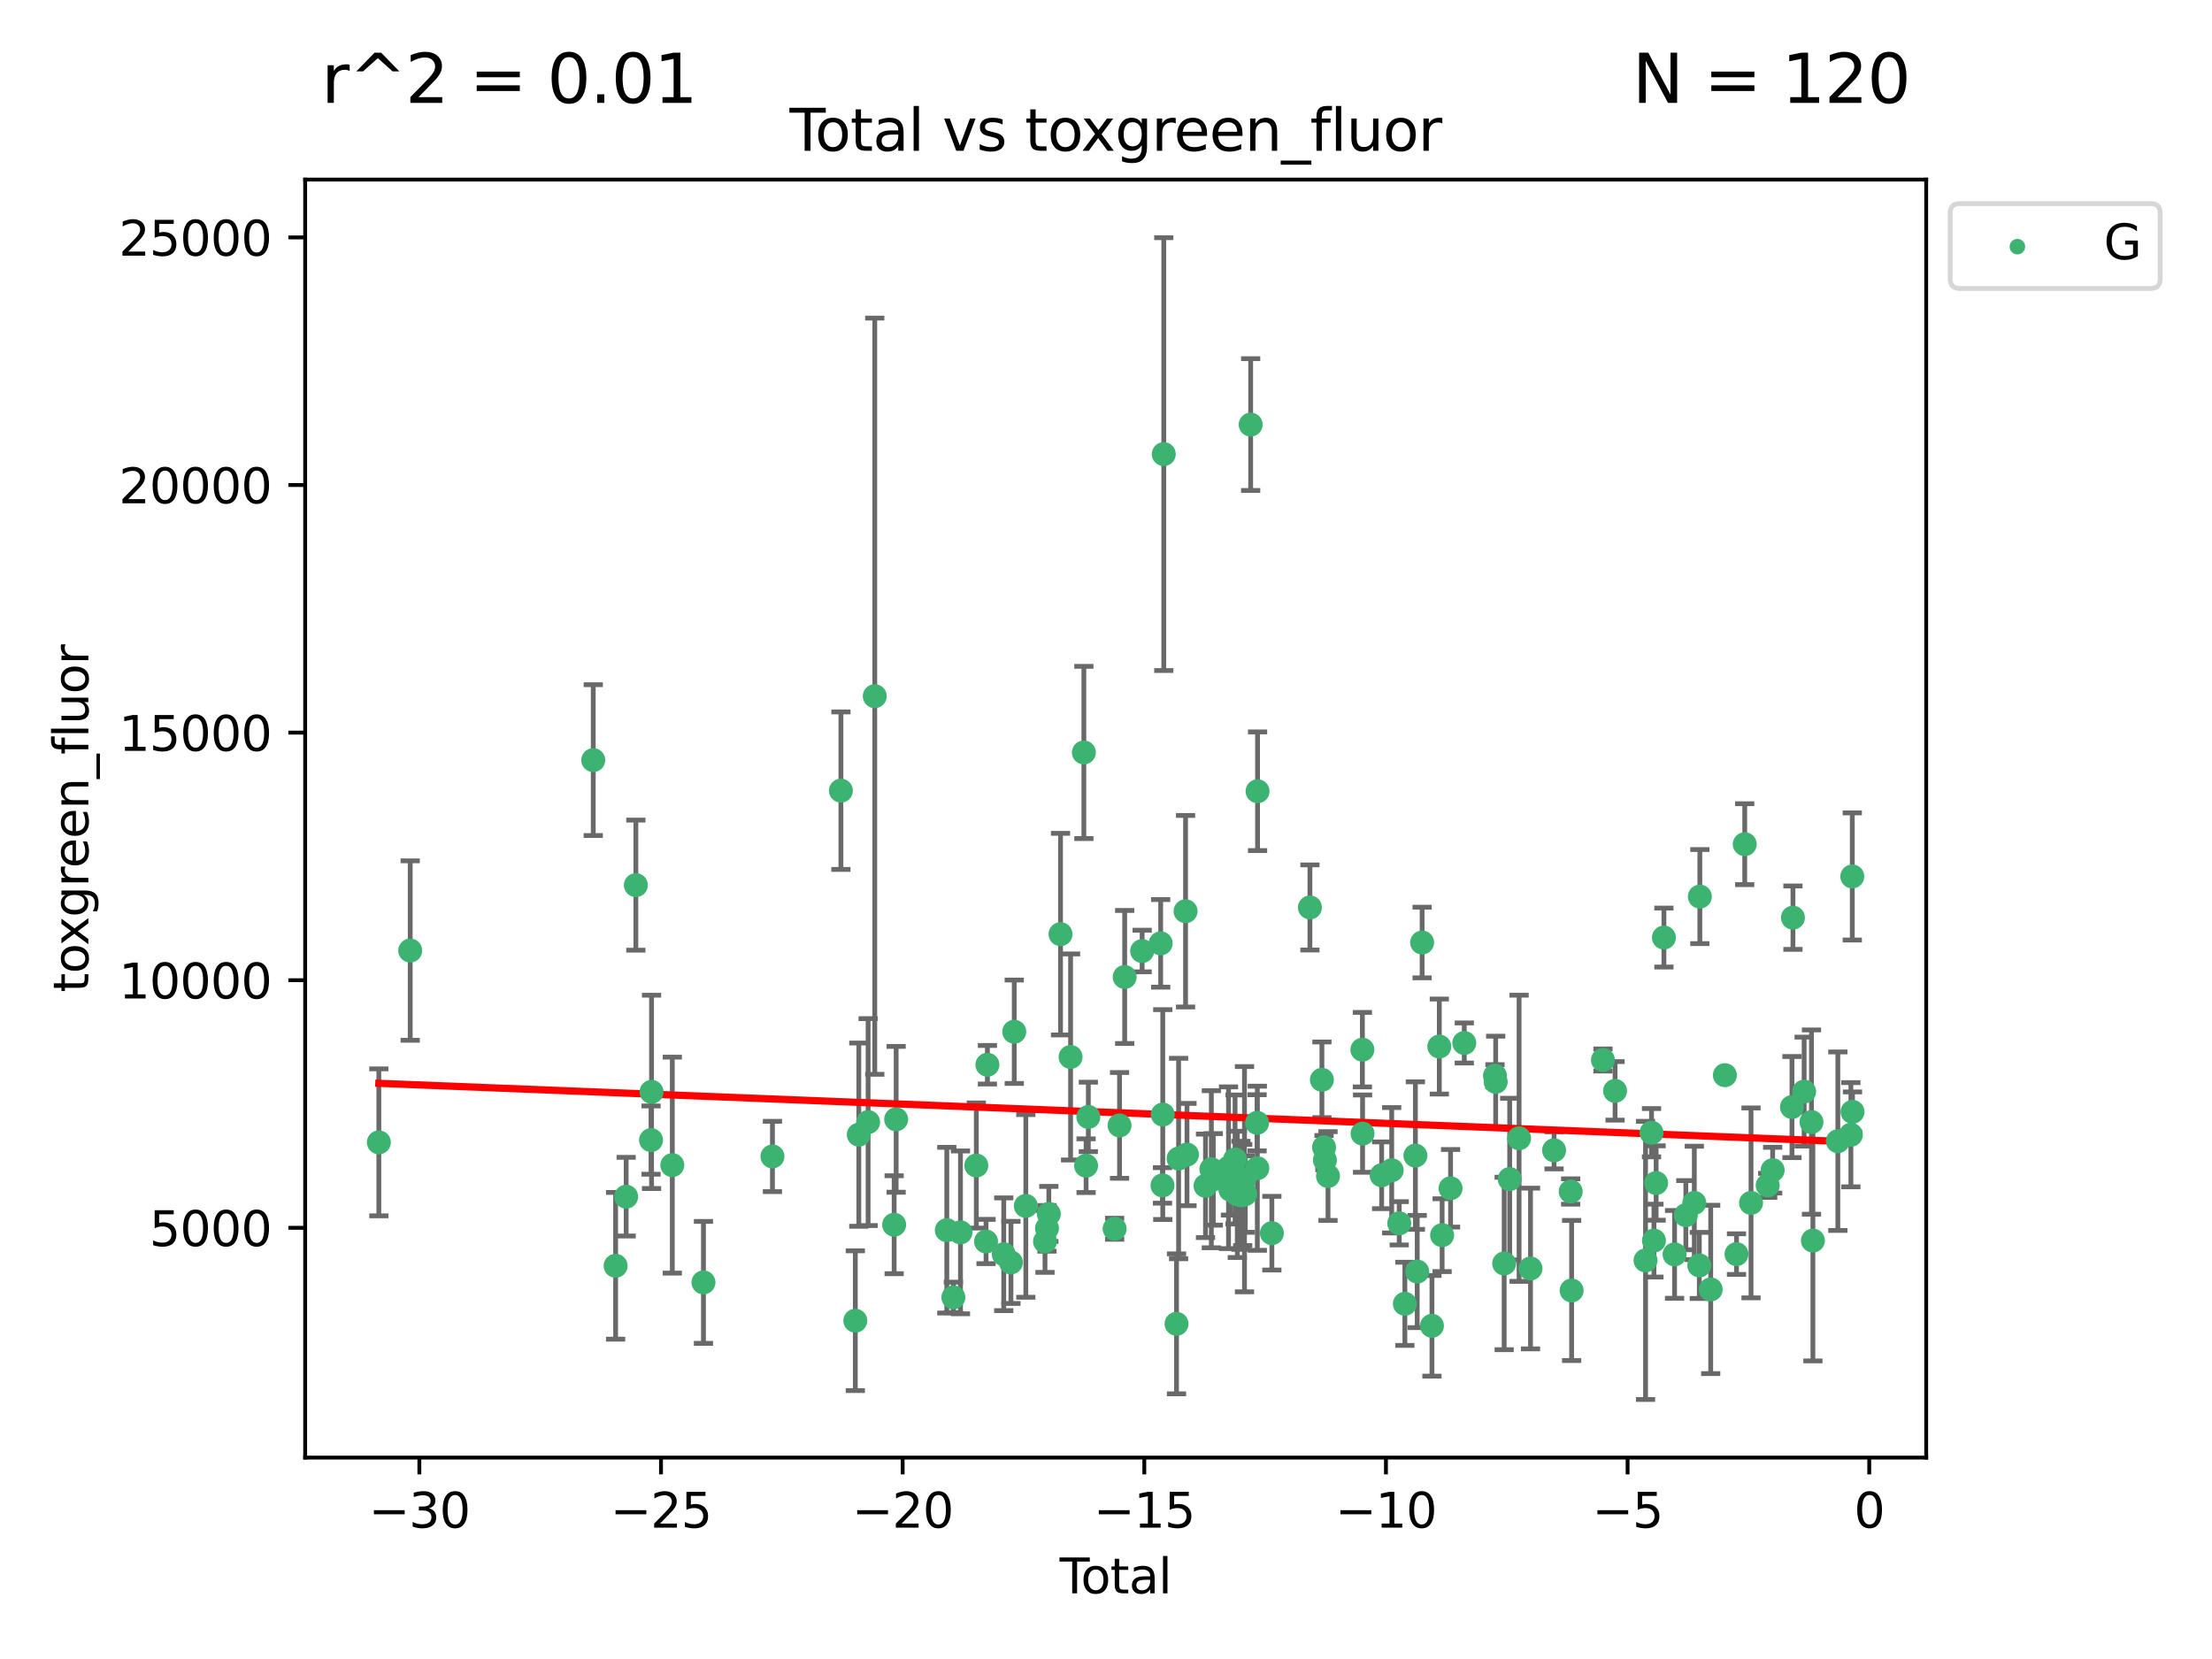 <?xml version="1.0" encoding="utf-8" standalone="no"?>
<!DOCTYPE svg PUBLIC "-//W3C//DTD SVG 1.1//EN"
  "http://www.w3.org/Graphics/SVG/1.1/DTD/svg11.dtd">
<svg xmlns:xlink="http://www.w3.org/1999/xlink" width="460.8pt" height="345.6pt" viewBox="0 0 460.8 345.6" xmlns="http://www.w3.org/2000/svg" version="1.1">
 <defs>
  <style type="text/css">*{stroke-linejoin: round; stroke-linecap: butt}</style>
 </defs>
 <g id="figure_1">
  <g id="patch_1">
   <path d="M 0 345.6 
L 460.8 345.6 
L 460.8 0 
L 0 0 
z
" style="fill: #ffffff"/>
  </g>
  <g id="axes_1">
   <g id="patch_2">
    <path d="M 63.571 303.64 
L 401.26 303.64 
L 401.26 37.411 
L 63.571 37.411 
z
" style="fill: #ffffff"/>
   </g>
   <g id="PathCollection_1">
    <defs>
     <path id="m59986e21b1" d="M 0 1.118 
C 0.297 1.118 0.581 1 0.791 0.791 
C 1 0.581 1.118 0.297 1.118 0 
C 1.118 -0.297 1 -0.581 0.791 -0.791 
C 0.581 -1 0.297 -1.118 0 -1.118 
C -0.297 -1.118 -0.581 -1 -0.791 -0.791 
C -1 -0.581 -1.118 -0.297 -1.118 0 
C -1.118 0.297 -1 0.581 -0.791 0.791 
C -0.581 1 -0.297 1.118 0 1.118 
z
" style="stroke: #3cb371"/>
    </defs>
    <g clip-path="url(#pdf35508fbb)">
     <use xlink:href="#m59986e21b1" x="78.921" y="237.974" style="fill: #3cb371; stroke: #3cb371"/>
     <use xlink:href="#m59986e21b1" x="85.453" y="198.016" style="fill: #3cb371; stroke: #3cb371"/>
     <use xlink:href="#m59986e21b1" x="123.585" y="158.346" style="fill: #3cb371; stroke: #3cb371"/>
     <use xlink:href="#m59986e21b1" x="128.245" y="263.691" style="fill: #3cb371; stroke: #3cb371"/>
     <use xlink:href="#m59986e21b1" x="130.44" y="249.289" style="fill: #3cb371; stroke: #3cb371"/>
     <use xlink:href="#m59986e21b1" x="132.46" y="184.39" style="fill: #3cb371; stroke: #3cb371"/>
     <use xlink:href="#m59986e21b1" x="135.624" y="237.503" style="fill: #3cb371; stroke: #3cb371"/>
     <use xlink:href="#m59986e21b1" x="135.729" y="227.457" style="fill: #3cb371; stroke: #3cb371"/>
     <use xlink:href="#m59986e21b1" x="140.054" y="242.717" style="fill: #3cb371; stroke: #3cb371"/>
     <use xlink:href="#m59986e21b1" x="146.543" y="267.144" style="fill: #3cb371; stroke: #3cb371"/>
     <use xlink:href="#m59986e21b1" x="160.914" y="240.91" style="fill: #3cb371; stroke: #3cb371"/>
     <use xlink:href="#m59986e21b1" x="175.176" y="164.707" style="fill: #3cb371; stroke: #3cb371"/>
     <use xlink:href="#m59986e21b1" x="178.178" y="275.126" style="fill: #3cb371; stroke: #3cb371"/>
     <use xlink:href="#m59986e21b1" x="178.905" y="236.369" style="fill: #3cb371; stroke: #3cb371"/>
     <use xlink:href="#m59986e21b1" x="180.843" y="233.755" style="fill: #3cb371; stroke: #3cb371"/>
     <use xlink:href="#m59986e21b1" x="182.229" y="145.027" style="fill: #3cb371; stroke: #3cb371"/>
     <use xlink:href="#m59986e21b1" x="186.268" y="255.135" style="fill: #3cb371; stroke: #3cb371"/>
     <use xlink:href="#m59986e21b1" x="186.683" y="233.175" style="fill: #3cb371; stroke: #3cb371"/>
     <use xlink:href="#m59986e21b1" x="197.238" y="256.265" style="fill: #3cb371; stroke: #3cb371"/>
     <use xlink:href="#m59986e21b1" x="198.603" y="270.267" style="fill: #3cb371; stroke: #3cb371"/>
     <use xlink:href="#m59986e21b1" x="200.086" y="256.722" style="fill: #3cb371; stroke: #3cb371"/>
     <use xlink:href="#m59986e21b1" x="203.385" y="242.796" style="fill: #3cb371; stroke: #3cb371"/>
     <use xlink:href="#m59986e21b1" x="205.412" y="258.628" style="fill: #3cb371; stroke: #3cb371"/>
     <use xlink:href="#m59986e21b1" x="205.694" y="221.805" style="fill: #3cb371; stroke: #3cb371"/>
     <use xlink:href="#m59986e21b1" x="209.098" y="261.286" style="fill: #3cb371; stroke: #3cb371"/>
     <use xlink:href="#m59986e21b1" x="210.595" y="262.984" style="fill: #3cb371; stroke: #3cb371"/>
     <use xlink:href="#m59986e21b1" x="211.287" y="214.93" style="fill: #3cb371; stroke: #3cb371"/>
     <use xlink:href="#m59986e21b1" x="213.699" y="251.215" style="fill: #3cb371; stroke: #3cb371"/>
     <use xlink:href="#m59986e21b1" x="217.693" y="258.611" style="fill: #3cb371; stroke: #3cb371"/>
     <use xlink:href="#m59986e21b1" x="218.105" y="255.884" style="fill: #3cb371; stroke: #3cb371"/>
     <use xlink:href="#m59986e21b1" x="218.493" y="252.884" style="fill: #3cb371; stroke: #3cb371"/>
     <use xlink:href="#m59986e21b1" x="220.924" y="194.6" style="fill: #3cb371; stroke: #3cb371"/>
     <use xlink:href="#m59986e21b1" x="223.022" y="220.183" style="fill: #3cb371; stroke: #3cb371"/>
     <use xlink:href="#m59986e21b1" x="225.789" y="156.748" style="fill: #3cb371; stroke: #3cb371"/>
     <use xlink:href="#m59986e21b1" x="226.251" y="242.832" style="fill: #3cb371; stroke: #3cb371"/>
     <use xlink:href="#m59986e21b1" x="226.72" y="232.677" style="fill: #3cb371; stroke: #3cb371"/>
     <use xlink:href="#m59986e21b1" x="232.198" y="255.974" style="fill: #3cb371; stroke: #3cb371"/>
     <use xlink:href="#m59986e21b1" x="233.223" y="234.445" style="fill: #3cb371; stroke: #3cb371"/>
     <use xlink:href="#m59986e21b1" x="234.293" y="203.525" style="fill: #3cb371; stroke: #3cb371"/>
     <use xlink:href="#m59986e21b1" x="237.928" y="198.118" style="fill: #3cb371; stroke: #3cb371"/>
     <use xlink:href="#m59986e21b1" x="241.791" y="196.52" style="fill: #3cb371; stroke: #3cb371"/>
     <use xlink:href="#m59986e21b1" x="242.169" y="246.943" style="fill: #3cb371; stroke: #3cb371"/>
     <use xlink:href="#m59986e21b1" x="242.227" y="232.185" style="fill: #3cb371; stroke: #3cb371"/>
     <use xlink:href="#m59986e21b1" x="242.436" y="94.599" style="fill: #3cb371; stroke: #3cb371"/>
     <use xlink:href="#m59986e21b1" x="245.09" y="275.78" style="fill: #3cb371; stroke: #3cb371"/>
     <use xlink:href="#m59986e21b1" x="245.526" y="241.345" style="fill: #3cb371; stroke: #3cb371"/>
     <use xlink:href="#m59986e21b1" x="246.975" y="189.824" style="fill: #3cb371; stroke: #3cb371"/>
     <use xlink:href="#m59986e21b1" x="247.272" y="240.516" style="fill: #3cb371; stroke: #3cb371"/>
     <use xlink:href="#m59986e21b1" x="251.127" y="247.028" style="fill: #3cb371; stroke: #3cb371"/>
     <use xlink:href="#m59986e21b1" x="252.347" y="243.575" style="fill: #3cb371; stroke: #3cb371"/>
     <use xlink:href="#m59986e21b1" x="252.751" y="245.686" style="fill: #3cb371; stroke: #3cb371"/>
     <use xlink:href="#m59986e21b1" x="255.925" y="243.26" style="fill: #3cb371; stroke: #3cb371"/>
     <use xlink:href="#m59986e21b1" x="256.325" y="247.856" style="fill: #3cb371; stroke: #3cb371"/>
     <use xlink:href="#m59986e21b1" x="257.286" y="241.542" style="fill: #3cb371; stroke: #3cb371"/>
     <use xlink:href="#m59986e21b1" x="257.753" y="248.807" style="fill: #3cb371; stroke: #3cb371"/>
     <use xlink:href="#m59986e21b1" x="258.507" y="249.012" style="fill: #3cb371; stroke: #3cb371"/>
     <use xlink:href="#m59986e21b1" x="258.878" y="248.934" style="fill: #3cb371; stroke: #3cb371"/>
     <use xlink:href="#m59986e21b1" x="259.248" y="245.645" style="fill: #3cb371; stroke: #3cb371"/>
     <use xlink:href="#m59986e21b1" x="259.416" y="248.741" style="fill: #3cb371; stroke: #3cb371"/>
     <use xlink:href="#m59986e21b1" x="260.536" y="88.448" style="fill: #3cb371; stroke: #3cb371"/>
     <use xlink:href="#m59986e21b1" x="261.873" y="233.904" style="fill: #3cb371; stroke: #3cb371"/>
     <use xlink:href="#m59986e21b1" x="261.923" y="243.366" style="fill: #3cb371; stroke: #3cb371"/>
     <use xlink:href="#m59986e21b1" x="261.972" y="164.833" style="fill: #3cb371; stroke: #3cb371"/>
     <use xlink:href="#m59986e21b1" x="264.953" y="256.893" style="fill: #3cb371; stroke: #3cb371"/>
     <use xlink:href="#m59986e21b1" x="272.881" y="189.037" style="fill: #3cb371; stroke: #3cb371"/>
     <use xlink:href="#m59986e21b1" x="275.377" y="224.943" style="fill: #3cb371; stroke: #3cb371"/>
     <use xlink:href="#m59986e21b1" x="275.823" y="239.005" style="fill: #3cb371; stroke: #3cb371"/>
     <use xlink:href="#m59986e21b1" x="276.007" y="241.68" style="fill: #3cb371; stroke: #3cb371"/>
     <use xlink:href="#m59986e21b1" x="276.647" y="244.991" style="fill: #3cb371; stroke: #3cb371"/>
     <use xlink:href="#m59986e21b1" x="283.808" y="218.663" style="fill: #3cb371; stroke: #3cb371"/>
     <use xlink:href="#m59986e21b1" x="283.846" y="236.155" style="fill: #3cb371; stroke: #3cb371"/>
     <use xlink:href="#m59986e21b1" x="287.823" y="244.835" style="fill: #3cb371; stroke: #3cb371"/>
     <use xlink:href="#m59986e21b1" x="289.916" y="243.786" style="fill: #3cb371; stroke: #3cb371"/>
     <use xlink:href="#m59986e21b1" x="291.488" y="254.836" style="fill: #3cb371; stroke: #3cb371"/>
     <use xlink:href="#m59986e21b1" x="292.659" y="271.605" style="fill: #3cb371; stroke: #3cb371"/>
     <use xlink:href="#m59986e21b1" x="294.854" y="240.731" style="fill: #3cb371; stroke: #3cb371"/>
     <use xlink:href="#m59986e21b1" x="295.233" y="264.885" style="fill: #3cb371; stroke: #3cb371"/>
     <use xlink:href="#m59986e21b1" x="296.253" y="196.344" style="fill: #3cb371; stroke: #3cb371"/>
     <use xlink:href="#m59986e21b1" x="298.3" y="276.191" style="fill: #3cb371; stroke: #3cb371"/>
     <use xlink:href="#m59986e21b1" x="299.836" y="218.016" style="fill: #3cb371; stroke: #3cb371"/>
     <use xlink:href="#m59986e21b1" x="300.42" y="257.308" style="fill: #3cb371; stroke: #3cb371"/>
     <use xlink:href="#m59986e21b1" x="302.18" y="247.543" style="fill: #3cb371; stroke: #3cb371"/>
     <use xlink:href="#m59986e21b1" x="305.037" y="217.272" style="fill: #3cb371; stroke: #3cb371"/>
     <use xlink:href="#m59986e21b1" x="311.434" y="224.101" style="fill: #3cb371; stroke: #3cb371"/>
     <use xlink:href="#m59986e21b1" x="311.577" y="225.372" style="fill: #3cb371; stroke: #3cb371"/>
     <use xlink:href="#m59986e21b1" x="313.348" y="263.205" style="fill: #3cb371; stroke: #3cb371"/>
     <use xlink:href="#m59986e21b1" x="314.496" y="245.623" style="fill: #3cb371; stroke: #3cb371"/>
     <use xlink:href="#m59986e21b1" x="316.453" y="237.125" style="fill: #3cb371; stroke: #3cb371"/>
     <use xlink:href="#m59986e21b1" x="318.833" y="264.252" style="fill: #3cb371; stroke: #3cb371"/>
     <use xlink:href="#m59986e21b1" x="323.742" y="239.634" style="fill: #3cb371; stroke: #3cb371"/>
     <use xlink:href="#m59986e21b1" x="327.205" y="248.212" style="fill: #3cb371; stroke: #3cb371"/>
     <use xlink:href="#m59986e21b1" x="327.397" y="268.831" style="fill: #3cb371; stroke: #3cb371"/>
     <use xlink:href="#m59986e21b1" x="333.924" y="220.813" style="fill: #3cb371; stroke: #3cb371"/>
     <use xlink:href="#m59986e21b1" x="336.451" y="227.25" style="fill: #3cb371; stroke: #3cb371"/>
     <use xlink:href="#m59986e21b1" x="342.796" y="262.568" style="fill: #3cb371; stroke: #3cb371"/>
     <use xlink:href="#m59986e21b1" x="344.042" y="235.963" style="fill: #3cb371; stroke: #3cb371"/>
     <use xlink:href="#m59986e21b1" x="344.547" y="258.441" style="fill: #3cb371; stroke: #3cb371"/>
     <use xlink:href="#m59986e21b1" x="345" y="246.445" style="fill: #3cb371; stroke: #3cb371"/>
     <use xlink:href="#m59986e21b1" x="346.624" y="195.308" style="fill: #3cb371; stroke: #3cb371"/>
     <use xlink:href="#m59986e21b1" x="348.844" y="261.315" style="fill: #3cb371; stroke: #3cb371"/>
     <use xlink:href="#m59986e21b1" x="351.193" y="253.141" style="fill: #3cb371; stroke: #3cb371"/>
     <use xlink:href="#m59986e21b1" x="352.958" y="250.59" style="fill: #3cb371; stroke: #3cb371"/>
     <use xlink:href="#m59986e21b1" x="353.996" y="263.611" style="fill: #3cb371; stroke: #3cb371"/>
     <use xlink:href="#m59986e21b1" x="354.11" y="186.773" style="fill: #3cb371; stroke: #3cb371"/>
     <use xlink:href="#m59986e21b1" x="356.37" y="268.613" style="fill: #3cb371; stroke: #3cb371"/>
     <use xlink:href="#m59986e21b1" x="359.323" y="223.976" style="fill: #3cb371; stroke: #3cb371"/>
     <use xlink:href="#m59986e21b1" x="361.743" y="261.255" style="fill: #3cb371; stroke: #3cb371"/>
     <use xlink:href="#m59986e21b1" x="363.459" y="175.859" style="fill: #3cb371; stroke: #3cb371"/>
     <use xlink:href="#m59986e21b1" x="364.773" y="250.588" style="fill: #3cb371; stroke: #3cb371"/>
     <use xlink:href="#m59986e21b1" x="368.242" y="246.934" style="fill: #3cb371; stroke: #3cb371"/>
     <use xlink:href="#m59986e21b1" x="369.278" y="243.765" style="fill: #3cb371; stroke: #3cb371"/>
     <use xlink:href="#m59986e21b1" x="373.301" y="230.619" style="fill: #3cb371; stroke: #3cb371"/>
     <use xlink:href="#m59986e21b1" x="373.503" y="191.167" style="fill: #3cb371; stroke: #3cb371"/>
     <use xlink:href="#m59986e21b1" x="375.835" y="227.399" style="fill: #3cb371; stroke: #3cb371"/>
     <use xlink:href="#m59986e21b1" x="377.365" y="233.749" style="fill: #3cb371; stroke: #3cb371"/>
     <use xlink:href="#m59986e21b1" x="377.661" y="258.434" style="fill: #3cb371; stroke: #3cb371"/>
     <use xlink:href="#m59986e21b1" x="382.857" y="237.731" style="fill: #3cb371; stroke: #3cb371"/>
     <use xlink:href="#m59986e21b1" x="385.572" y="236.386" style="fill: #3cb371; stroke: #3cb371"/>
     <use xlink:href="#m59986e21b1" x="385.864" y="182.58" style="fill: #3cb371; stroke: #3cb371"/>
     <use xlink:href="#m59986e21b1" x="385.911" y="231.619" style="fill: #3cb371; stroke: #3cb371"/>
    </g>
   </g>
   <g id="matplotlib.axis_1">
    <g id="xtick_1">
     <g id="line2d_1">
      <defs>
       <path id="m66c25e0f07" d="M 0 0 
L 0 3.5 
" style="stroke: #000000; stroke-width: 0.8"/>
      </defs>
      <g>
       <use xlink:href="#m66c25e0f07" x="87.36" y="303.64" style="stroke: #000000; stroke-width: 0.8"/>
      </g>
     </g>
     <g id="text_1">
      <!-- −30 -->
      <g transform="translate(76.807 318.238)scale(0.1 -0.1)">
       <defs>
        <path id="DejaVuSans-2212" d="M 678 2272 
L 4684 2272 
L 4684 1741 
L 678 1741 
L 678 2272 
z
" transform="scale(0.016)"/>
        <path id="DejaVuSans-33" d="M 2597 2516 
Q 3050 2419 3304 2112 
Q 3559 1806 3559 1356 
Q 3559 666 3084 287 
Q 2609 -91 1734 -91 
Q 1441 -91 1130 -33 
Q 819 25 488 141 
L 488 750 
Q 750 597 1062 519 
Q 1375 441 1716 441 
Q 2309 441 2620 675 
Q 2931 909 2931 1356 
Q 2931 1769 2642 2001 
Q 2353 2234 1838 2234 
L 1294 2234 
L 1294 2753 
L 1863 2753 
Q 2328 2753 2575 2939 
Q 2822 3125 2822 3475 
Q 2822 3834 2567 4026 
Q 2313 4219 1838 4219 
Q 1578 4219 1281 4162 
Q 984 4106 628 3988 
L 628 4550 
Q 988 4650 1302 4700 
Q 1616 4750 1894 4750 
Q 2613 4750 3031 4423 
Q 3450 4097 3450 3541 
Q 3450 3153 3228 2886 
Q 3006 2619 2597 2516 
z
" transform="scale(0.016)"/>
        <path id="DejaVuSans-30" d="M 2034 4250 
Q 1547 4250 1301 3770 
Q 1056 3291 1056 2328 
Q 1056 1369 1301 889 
Q 1547 409 2034 409 
Q 2525 409 2770 889 
Q 3016 1369 3016 2328 
Q 3016 3291 2770 3770 
Q 2525 4250 2034 4250 
z
M 2034 4750 
Q 2819 4750 3233 4129 
Q 3647 3509 3647 2328 
Q 3647 1150 3233 529 
Q 2819 -91 2034 -91 
Q 1250 -91 836 529 
Q 422 1150 422 2328 
Q 422 3509 836 4129 
Q 1250 4750 2034 4750 
z
" transform="scale(0.016)"/>
       </defs>
       <use xlink:href="#DejaVuSans-2212"/>
       <use xlink:href="#DejaVuSans-33" x="83.789"/>
       <use xlink:href="#DejaVuSans-30" x="147.412"/>
      </g>
     </g>
    </g>
    <g id="xtick_2">
     <g id="line2d_2">
      <g>
       <use xlink:href="#m66c25e0f07" x="137.699" y="303.64" style="stroke: #000000; stroke-width: 0.8"/>
      </g>
     </g>
     <g id="text_2">
      <!-- −25 -->
      <g transform="translate(127.147 318.238)scale(0.1 -0.1)">
       <defs>
        <path id="DejaVuSans-32" d="M 1228 531 
L 3431 531 
L 3431 0 
L 469 0 
L 469 531 
Q 828 903 1448 1529 
Q 2069 2156 2228 2338 
Q 2531 2678 2651 2914 
Q 2772 3150 2772 3378 
Q 2772 3750 2511 3984 
Q 2250 4219 1831 4219 
Q 1534 4219 1204 4116 
Q 875 4013 500 3803 
L 500 4441 
Q 881 4594 1212 4672 
Q 1544 4750 1819 4750 
Q 2544 4750 2975 4387 
Q 3406 4025 3406 3419 
Q 3406 3131 3298 2873 
Q 3191 2616 2906 2266 
Q 2828 2175 2409 1742 
Q 1991 1309 1228 531 
z
" transform="scale(0.016)"/>
        <path id="DejaVuSans-35" d="M 691 4666 
L 3169 4666 
L 3169 4134 
L 1269 4134 
L 1269 2991 
Q 1406 3038 1543 3061 
Q 1681 3084 1819 3084 
Q 2600 3084 3056 2656 
Q 3513 2228 3513 1497 
Q 3513 744 3044 326 
Q 2575 -91 1722 -91 
Q 1428 -91 1123 -41 
Q 819 9 494 109 
L 494 744 
Q 775 591 1075 516 
Q 1375 441 1709 441 
Q 2250 441 2565 725 
Q 2881 1009 2881 1497 
Q 2881 1984 2565 2268 
Q 2250 2553 1709 2553 
Q 1456 2553 1204 2497 
Q 953 2441 691 2322 
L 691 4666 
z
" transform="scale(0.016)"/>
       </defs>
       <use xlink:href="#DejaVuSans-2212"/>
       <use xlink:href="#DejaVuSans-32" x="83.789"/>
       <use xlink:href="#DejaVuSans-35" x="147.412"/>
      </g>
     </g>
    </g>
    <g id="xtick_3">
     <g id="line2d_3">
      <g>
       <use xlink:href="#m66c25e0f07" x="188.039" y="303.64" style="stroke: #000000; stroke-width: 0.8"/>
      </g>
     </g>
     <g id="text_3">
      <!-- −20 -->
      <g transform="translate(177.486 318.238)scale(0.1 -0.1)">
       <use xlink:href="#DejaVuSans-2212"/>
       <use xlink:href="#DejaVuSans-32" x="83.789"/>
       <use xlink:href="#DejaVuSans-30" x="147.412"/>
      </g>
     </g>
    </g>
    <g id="xtick_4">
     <g id="line2d_4">
      <g>
       <use xlink:href="#m66c25e0f07" x="238.378" y="303.64" style="stroke: #000000; stroke-width: 0.8"/>
      </g>
     </g>
     <g id="text_4">
      <!-- −15 -->
      <g transform="translate(227.826 318.238)scale(0.1 -0.1)">
       <defs>
        <path id="DejaVuSans-31" d="M 794 531 
L 1825 531 
L 1825 4091 
L 703 3866 
L 703 4441 
L 1819 4666 
L 2450 4666 
L 2450 531 
L 3481 531 
L 3481 0 
L 794 0 
L 794 531 
z
" transform="scale(0.016)"/>
       </defs>
       <use xlink:href="#DejaVuSans-2212"/>
       <use xlink:href="#DejaVuSans-31" x="83.789"/>
       <use xlink:href="#DejaVuSans-35" x="147.412"/>
      </g>
     </g>
    </g>
    <g id="xtick_5">
     <g id="line2d_5">
      <g>
       <use xlink:href="#m66c25e0f07" x="288.718" y="303.64" style="stroke: #000000; stroke-width: 0.8"/>
      </g>
     </g>
     <g id="text_5">
      <!-- −10 -->
      <g transform="translate(278.165 318.238)scale(0.1 -0.1)">
       <use xlink:href="#DejaVuSans-2212"/>
       <use xlink:href="#DejaVuSans-31" x="83.789"/>
       <use xlink:href="#DejaVuSans-30" x="147.412"/>
      </g>
     </g>
    </g>
    <g id="xtick_6">
     <g id="line2d_6">
      <g>
       <use xlink:href="#m66c25e0f07" x="339.057" y="303.64" style="stroke: #000000; stroke-width: 0.8"/>
      </g>
     </g>
     <g id="text_6">
      <!-- −5 -->
      <g transform="translate(331.686 318.238)scale(0.1 -0.1)">
       <use xlink:href="#DejaVuSans-2212"/>
       <use xlink:href="#DejaVuSans-35" x="83.789"/>
      </g>
     </g>
    </g>
    <g id="xtick_7">
     <g id="line2d_7">
      <g>
       <use xlink:href="#m66c25e0f07" x="389.397" y="303.64" style="stroke: #000000; stroke-width: 0.8"/>
      </g>
     </g>
     <g id="text_7">
      <!-- 0 -->
      <g transform="translate(386.216 318.238)scale(0.1 -0.1)">
       <use xlink:href="#DejaVuSans-30"/>
      </g>
     </g>
    </g>
    <g id="text_8">
     <!-- Total -->
     <g transform="translate(220.739 331.917)scale(0.1 -0.1)">
      <defs>
       <path id="DejaVuSans-54" d="M -19 4666 
L 3928 4666 
L 3928 4134 
L 2272 4134 
L 2272 0 
L 1638 0 
L 1638 4134 
L -19 4134 
L -19 4666 
z
" transform="scale(0.016)"/>
       <path id="DejaVuSans-6f" d="M 1959 3097 
Q 1497 3097 1228 2736 
Q 959 2375 959 1747 
Q 959 1119 1226 758 
Q 1494 397 1959 397 
Q 2419 397 2687 759 
Q 2956 1122 2956 1747 
Q 2956 2369 2687 2733 
Q 2419 3097 1959 3097 
z
M 1959 3584 
Q 2709 3584 3137 3096 
Q 3566 2609 3566 1747 
Q 3566 888 3137 398 
Q 2709 -91 1959 -91 
Q 1206 -91 779 398 
Q 353 888 353 1747 
Q 353 2609 779 3096 
Q 1206 3584 1959 3584 
z
" transform="scale(0.016)"/>
       <path id="DejaVuSans-74" d="M 1172 4494 
L 1172 3500 
L 2356 3500 
L 2356 3053 
L 1172 3053 
L 1172 1153 
Q 1172 725 1289 603 
Q 1406 481 1766 481 
L 2356 481 
L 2356 0 
L 1766 0 
Q 1100 0 847 248 
Q 594 497 594 1153 
L 594 3053 
L 172 3053 
L 172 3500 
L 594 3500 
L 594 4494 
L 1172 4494 
z
" transform="scale(0.016)"/>
       <path id="DejaVuSans-61" d="M 2194 1759 
Q 1497 1759 1228 1600 
Q 959 1441 959 1056 
Q 959 750 1161 570 
Q 1363 391 1709 391 
Q 2188 391 2477 730 
Q 2766 1069 2766 1631 
L 2766 1759 
L 2194 1759 
z
M 3341 1997 
L 3341 0 
L 2766 0 
L 2766 531 
Q 2569 213 2275 61 
Q 1981 -91 1556 -91 
Q 1019 -91 701 211 
Q 384 513 384 1019 
Q 384 1609 779 1909 
Q 1175 2209 1959 2209 
L 2766 2209 
L 2766 2266 
Q 2766 2663 2505 2880 
Q 2244 3097 1772 3097 
Q 1472 3097 1187 3025 
Q 903 2953 641 2809 
L 641 3341 
Q 956 3463 1253 3523 
Q 1550 3584 1831 3584 
Q 2591 3584 2966 3190 
Q 3341 2797 3341 1997 
z
" transform="scale(0.016)"/>
       <path id="DejaVuSans-6c" d="M 603 4863 
L 1178 4863 
L 1178 0 
L 603 0 
L 603 4863 
z
" transform="scale(0.016)"/>
      </defs>
      <use xlink:href="#DejaVuSans-54"/>
      <use xlink:href="#DejaVuSans-6f" x="44.084"/>
      <use xlink:href="#DejaVuSans-74" x="105.266"/>
      <use xlink:href="#DejaVuSans-61" x="144.475"/>
      <use xlink:href="#DejaVuSans-6c" x="205.754"/>
     </g>
    </g>
   </g>
   <g id="matplotlib.axis_2">
    <g id="ytick_1">
     <g id="line2d_8">
      <defs>
       <path id="m0b311e3812" d="M 0 0 
L -3.5 0 
" style="stroke: #000000; stroke-width: 0.8"/>
      </defs>
      <g>
       <use xlink:href="#m0b311e3812" x="63.571" y="255.774" style="stroke: #000000; stroke-width: 0.8"/>
      </g>
     </g>
     <g id="text_9">
      <!-- 5000 -->
      <g transform="translate(31.121 259.573)scale(0.1 -0.1)">
       <use xlink:href="#DejaVuSans-35"/>
       <use xlink:href="#DejaVuSans-30" x="63.623"/>
       <use xlink:href="#DejaVuSans-30" x="127.246"/>
       <use xlink:href="#DejaVuSans-30" x="190.869"/>
      </g>
     </g>
    </g>
    <g id="ytick_2">
     <g id="line2d_9">
      <g>
       <use xlink:href="#m0b311e3812" x="63.571" y="204.195" style="stroke: #000000; stroke-width: 0.8"/>
      </g>
     </g>
     <g id="text_10">
      <!-- 10000 -->
      <g transform="translate(24.759 207.994)scale(0.1 -0.1)">
       <use xlink:href="#DejaVuSans-31"/>
       <use xlink:href="#DejaVuSans-30" x="63.623"/>
       <use xlink:href="#DejaVuSans-30" x="127.246"/>
       <use xlink:href="#DejaVuSans-30" x="190.869"/>
       <use xlink:href="#DejaVuSans-30" x="254.492"/>
      </g>
     </g>
    </g>
    <g id="ytick_3">
     <g id="line2d_10">
      <g>
       <use xlink:href="#m0b311e3812" x="63.571" y="152.616" style="stroke: #000000; stroke-width: 0.8"/>
      </g>
     </g>
     <g id="text_11">
      <!-- 15000 -->
      <g transform="translate(24.759 156.415)scale(0.1 -0.1)">
       <use xlink:href="#DejaVuSans-31"/>
       <use xlink:href="#DejaVuSans-35" x="63.623"/>
       <use xlink:href="#DejaVuSans-30" x="127.246"/>
       <use xlink:href="#DejaVuSans-30" x="190.869"/>
       <use xlink:href="#DejaVuSans-30" x="254.492"/>
      </g>
     </g>
    </g>
    <g id="ytick_4">
     <g id="line2d_11">
      <g>
       <use xlink:href="#m0b311e3812" x="63.571" y="101.037" style="stroke: #000000; stroke-width: 0.8"/>
      </g>
     </g>
     <g id="text_12">
      <!-- 20000 -->
      <g transform="translate(24.759 104.836)scale(0.1 -0.1)">
       <use xlink:href="#DejaVuSans-32"/>
       <use xlink:href="#DejaVuSans-30" x="63.623"/>
       <use xlink:href="#DejaVuSans-30" x="127.246"/>
       <use xlink:href="#DejaVuSans-30" x="190.869"/>
       <use xlink:href="#DejaVuSans-30" x="254.492"/>
      </g>
     </g>
    </g>
    <g id="ytick_5">
     <g id="line2d_12">
      <g>
       <use xlink:href="#m0b311e3812" x="63.571" y="49.458" style="stroke: #000000; stroke-width: 0.8"/>
      </g>
     </g>
     <g id="text_13">
      <!-- 25000 -->
      <g transform="translate(24.759 53.258)scale(0.1 -0.1)">
       <use xlink:href="#DejaVuSans-32"/>
       <use xlink:href="#DejaVuSans-35" x="63.623"/>
       <use xlink:href="#DejaVuSans-30" x="127.246"/>
       <use xlink:href="#DejaVuSans-30" x="190.869"/>
       <use xlink:href="#DejaVuSans-30" x="254.492"/>
      </g>
     </g>
    </g>
    <g id="text_14">
     <!-- toxgreen_fluor -->
     <g transform="translate(18.401 206.72)rotate(-90)scale(0.1 -0.1)">
      <defs>
       <path id="DejaVuSans-78" d="M 3513 3500 
L 2247 1797 
L 3578 0 
L 2900 0 
L 1881 1375 
L 863 0 
L 184 0 
L 1544 1831 
L 300 3500 
L 978 3500 
L 1906 2253 
L 2834 3500 
L 3513 3500 
z
" transform="scale(0.016)"/>
       <path id="DejaVuSans-67" d="M 2906 1791 
Q 2906 2416 2648 2759 
Q 2391 3103 1925 3103 
Q 1463 3103 1205 2759 
Q 947 2416 947 1791 
Q 947 1169 1205 825 
Q 1463 481 1925 481 
Q 2391 481 2648 825 
Q 2906 1169 2906 1791 
z
M 3481 434 
Q 3481 -459 3084 -895 
Q 2688 -1331 1869 -1331 
Q 1566 -1331 1297 -1286 
Q 1028 -1241 775 -1147 
L 775 -588 
Q 1028 -725 1275 -790 
Q 1522 -856 1778 -856 
Q 2344 -856 2625 -561 
Q 2906 -266 2906 331 
L 2906 616 
Q 2728 306 2450 153 
Q 2172 0 1784 0 
Q 1141 0 747 490 
Q 353 981 353 1791 
Q 353 2603 747 3093 
Q 1141 3584 1784 3584 
Q 2172 3584 2450 3431 
Q 2728 3278 2906 2969 
L 2906 3500 
L 3481 3500 
L 3481 434 
z
" transform="scale(0.016)"/>
       <path id="DejaVuSans-72" d="M 2631 2963 
Q 2534 3019 2420 3045 
Q 2306 3072 2169 3072 
Q 1681 3072 1420 2755 
Q 1159 2438 1159 1844 
L 1159 0 
L 581 0 
L 581 3500 
L 1159 3500 
L 1159 2956 
Q 1341 3275 1631 3429 
Q 1922 3584 2338 3584 
Q 2397 3584 2469 3576 
Q 2541 3569 2628 3553 
L 2631 2963 
z
" transform="scale(0.016)"/>
       <path id="DejaVuSans-65" d="M 3597 1894 
L 3597 1613 
L 953 1613 
Q 991 1019 1311 708 
Q 1631 397 2203 397 
Q 2534 397 2845 478 
Q 3156 559 3463 722 
L 3463 178 
Q 3153 47 2828 -22 
Q 2503 -91 2169 -91 
Q 1331 -91 842 396 
Q 353 884 353 1716 
Q 353 2575 817 3079 
Q 1281 3584 2069 3584 
Q 2775 3584 3186 3129 
Q 3597 2675 3597 1894 
z
M 3022 2063 
Q 3016 2534 2758 2815 
Q 2500 3097 2075 3097 
Q 1594 3097 1305 2825 
Q 1016 2553 972 2059 
L 3022 2063 
z
" transform="scale(0.016)"/>
       <path id="DejaVuSans-6e" d="M 3513 2113 
L 3513 0 
L 2938 0 
L 2938 2094 
Q 2938 2591 2744 2837 
Q 2550 3084 2163 3084 
Q 1697 3084 1428 2787 
Q 1159 2491 1159 1978 
L 1159 0 
L 581 0 
L 581 3500 
L 1159 3500 
L 1159 2956 
Q 1366 3272 1645 3428 
Q 1925 3584 2291 3584 
Q 2894 3584 3203 3211 
Q 3513 2838 3513 2113 
z
" transform="scale(0.016)"/>
       <path id="DejaVuSans-5f" d="M 3263 -1063 
L 3263 -1509 
L -63 -1509 
L -63 -1063 
L 3263 -1063 
z
" transform="scale(0.016)"/>
       <path id="DejaVuSans-66" d="M 2375 4863 
L 2375 4384 
L 1825 4384 
Q 1516 4384 1395 4259 
Q 1275 4134 1275 3809 
L 1275 3500 
L 2222 3500 
L 2222 3053 
L 1275 3053 
L 1275 0 
L 697 0 
L 697 3053 
L 147 3053 
L 147 3500 
L 697 3500 
L 697 3744 
Q 697 4328 969 4595 
Q 1241 4863 1831 4863 
L 2375 4863 
z
" transform="scale(0.016)"/>
       <path id="DejaVuSans-75" d="M 544 1381 
L 544 3500 
L 1119 3500 
L 1119 1403 
Q 1119 906 1312 657 
Q 1506 409 1894 409 
Q 2359 409 2629 706 
Q 2900 1003 2900 1516 
L 2900 3500 
L 3475 3500 
L 3475 0 
L 2900 0 
L 2900 538 
Q 2691 219 2414 64 
Q 2138 -91 1772 -91 
Q 1169 -91 856 284 
Q 544 659 544 1381 
z
M 1991 3584 
L 1991 3584 
z
" transform="scale(0.016)"/>
      </defs>
      <use xlink:href="#DejaVuSans-74"/>
      <use xlink:href="#DejaVuSans-6f" x="39.209"/>
      <use xlink:href="#DejaVuSans-78" x="97.266"/>
      <use xlink:href="#DejaVuSans-67" x="156.445"/>
      <use xlink:href="#DejaVuSans-72" x="219.922"/>
      <use xlink:href="#DejaVuSans-65" x="258.785"/>
      <use xlink:href="#DejaVuSans-65" x="320.309"/>
      <use xlink:href="#DejaVuSans-6e" x="381.832"/>
      <use xlink:href="#DejaVuSans-5f" x="445.211"/>
      <use xlink:href="#DejaVuSans-66" x="495.211"/>
      <use xlink:href="#DejaVuSans-6c" x="530.416"/>
      <use xlink:href="#DejaVuSans-75" x="558.199"/>
      <use xlink:href="#DejaVuSans-6f" x="621.578"/>
      <use xlink:href="#DejaVuSans-72" x="682.76"/>
     </g>
    </g>
   </g>
   <g id="LineCollection_1">
    <path d="M 78.921 253.28 
L 78.921 222.668 
" clip-path="url(#pdf35508fbb)" style="fill: none; stroke: #696969"/>
    <path d="M 85.453 216.704 
L 85.453 179.328 
" clip-path="url(#pdf35508fbb)" style="fill: none; stroke: #696969"/>
    <path d="M 123.585 174.056 
L 123.585 142.636 
" clip-path="url(#pdf35508fbb)" style="fill: none; stroke: #696969"/>
    <path d="M 128.245 278.973 
L 128.245 248.41 
" clip-path="url(#pdf35508fbb)" style="fill: none; stroke: #696969"/>
    <path d="M 130.44 257.484 
L 130.44 241.094 
" clip-path="url(#pdf35508fbb)" style="fill: none; stroke: #696969"/>
    <path d="M 132.46 197.939 
L 132.46 170.841 
" clip-path="url(#pdf35508fbb)" style="fill: none; stroke: #696969"/>
    <path d="M 135.624 244.611 
L 135.624 230.394 
" clip-path="url(#pdf35508fbb)" style="fill: none; stroke: #696969"/>
    <path d="M 135.729 247.593 
L 135.729 207.32 
" clip-path="url(#pdf35508fbb)" style="fill: none; stroke: #696969"/>
    <path d="M 140.054 265.212 
L 140.054 220.221 
" clip-path="url(#pdf35508fbb)" style="fill: none; stroke: #696969"/>
    <path d="M 146.543 279.847 
L 146.543 254.441 
" clip-path="url(#pdf35508fbb)" style="fill: none; stroke: #696969"/>
    <path d="M 160.914 248.233 
L 160.914 233.588 
" clip-path="url(#pdf35508fbb)" style="fill: none; stroke: #696969"/>
    <path d="M 175.176 181.111 
L 175.176 148.304 
" clip-path="url(#pdf35508fbb)" style="fill: none; stroke: #696969"/>
    <path d="M 178.178 289.683 
L 178.178 260.568 
" clip-path="url(#pdf35508fbb)" style="fill: none; stroke: #696969"/>
    <path d="M 178.905 255.457 
L 178.905 217.281 
" clip-path="url(#pdf35508fbb)" style="fill: none; stroke: #696969"/>
    <path d="M 180.843 255.307 
L 180.843 212.203 
" clip-path="url(#pdf35508fbb)" style="fill: none; stroke: #696969"/>
    <path d="M 182.229 223.792 
L 182.229 66.262 
" clip-path="url(#pdf35508fbb)" style="fill: none; stroke: #696969"/>
    <path d="M 186.268 265.336 
L 186.268 244.934 
" clip-path="url(#pdf35508fbb)" style="fill: none; stroke: #696969"/>
    <path d="M 186.683 248.365 
L 186.683 217.984 
" clip-path="url(#pdf35508fbb)" style="fill: none; stroke: #696969"/>
    <path d="M 197.238 273.526 
L 197.238 239.004 
" clip-path="url(#pdf35508fbb)" style="fill: none; stroke: #696969"/>
    <path d="M 198.603 273.437 
L 198.603 267.097 
" clip-path="url(#pdf35508fbb)" style="fill: none; stroke: #696969"/>
    <path d="M 200.086 273.683 
L 200.086 239.762 
" clip-path="url(#pdf35508fbb)" style="fill: none; stroke: #696969"/>
    <path d="M 203.385 255.829 
L 203.385 229.763 
" clip-path="url(#pdf35508fbb)" style="fill: none; stroke: #696969"/>
    <path d="M 205.412 263.24 
L 205.412 254.016 
" clip-path="url(#pdf35508fbb)" style="fill: none; stroke: #696969"/>
    <path d="M 205.694 225.819 
L 205.694 217.791 
" clip-path="url(#pdf35508fbb)" style="fill: none; stroke: #696969"/>
    <path d="M 209.098 273.028 
L 209.098 249.543 
" clip-path="url(#pdf35508fbb)" style="fill: none; stroke: #696969"/>
    <path d="M 210.595 271.533 
L 210.595 254.436 
" clip-path="url(#pdf35508fbb)" style="fill: none; stroke: #696969"/>
    <path d="M 211.287 225.701 
L 211.287 204.158 
" clip-path="url(#pdf35508fbb)" style="fill: none; stroke: #696969"/>
    <path d="M 213.699 270.246 
L 213.699 232.184 
" clip-path="url(#pdf35508fbb)" style="fill: none; stroke: #696969"/>
    <path d="M 217.693 265.056 
L 217.693 252.166 
" clip-path="url(#pdf35508fbb)" style="fill: none; stroke: #696969"/>
    <path d="M 218.105 260.647 
L 218.105 251.12 
" clip-path="url(#pdf35508fbb)" style="fill: none; stroke: #696969"/>
    <path d="M 218.493 258.617 
L 218.493 247.15 
" clip-path="url(#pdf35508fbb)" style="fill: none; stroke: #696969"/>
    <path d="M 220.924 215.598 
L 220.924 173.602 
" clip-path="url(#pdf35508fbb)" style="fill: none; stroke: #696969"/>
    <path d="M 223.022 241.645 
L 223.022 198.721 
" clip-path="url(#pdf35508fbb)" style="fill: none; stroke: #696969"/>
    <path d="M 225.789 174.688 
L 225.789 138.808 
" clip-path="url(#pdf35508fbb)" style="fill: none; stroke: #696969"/>
    <path d="M 226.251 248.428 
L 226.251 237.236 
" clip-path="url(#pdf35508fbb)" style="fill: none; stroke: #696969"/>
    <path d="M 226.72 239.908 
L 226.72 225.446 
" clip-path="url(#pdf35508fbb)" style="fill: none; stroke: #696969"/>
    <path d="M 232.198 258.166 
L 232.198 253.783 
" clip-path="url(#pdf35508fbb)" style="fill: none; stroke: #696969"/>
    <path d="M 233.223 245.46 
L 233.223 223.43 
" clip-path="url(#pdf35508fbb)" style="fill: none; stroke: #696969"/>
    <path d="M 234.293 217.383 
L 234.293 189.667 
" clip-path="url(#pdf35508fbb)" style="fill: none; stroke: #696969"/>
    <path d="M 237.928 202.454 
L 237.928 193.782 
" clip-path="url(#pdf35508fbb)" style="fill: none; stroke: #696969"/>
    <path d="M 241.791 205.645 
L 241.791 187.395 
" clip-path="url(#pdf35508fbb)" style="fill: none; stroke: #696969"/>
    <path d="M 242.169 250.641 
L 242.169 243.246 
" clip-path="url(#pdf35508fbb)" style="fill: none; stroke: #696969"/>
    <path d="M 242.227 254.041 
L 242.227 210.329 
" clip-path="url(#pdf35508fbb)" style="fill: none; stroke: #696969"/>
    <path d="M 242.436 139.685 
L 242.436 49.513 
" clip-path="url(#pdf35508fbb)" style="fill: none; stroke: #696969"/>
    <path d="M 245.09 290.36 
L 245.09 261.199 
" clip-path="url(#pdf35508fbb)" style="fill: none; stroke: #696969"/>
    <path d="M 245.526 262.221 
L 245.526 220.469 
" clip-path="url(#pdf35508fbb)" style="fill: none; stroke: #696969"/>
    <path d="M 246.975 209.771 
L 246.975 169.876 
" clip-path="url(#pdf35508fbb)" style="fill: none; stroke: #696969"/>
    <path d="M 247.272 251.174 
L 247.272 229.858 
" clip-path="url(#pdf35508fbb)" style="fill: none; stroke: #696969"/>
    <path d="M 251.127 257.809 
L 251.127 236.247 
" clip-path="url(#pdf35508fbb)" style="fill: none; stroke: #696969"/>
    <path d="M 252.347 259.935 
L 252.347 227.215 
" clip-path="url(#pdf35508fbb)" style="fill: none; stroke: #696969"/>
    <path d="M 252.751 255.221 
L 252.751 236.151 
" clip-path="url(#pdf35508fbb)" style="fill: none; stroke: #696969"/>
    <path d="M 255.925 260.102 
L 255.925 226.418 
" clip-path="url(#pdf35508fbb)" style="fill: none; stroke: #696969"/>
    <path d="M 256.325 253.121 
L 256.325 242.591 
" clip-path="url(#pdf35508fbb)" style="fill: none; stroke: #696969"/>
    <path d="M 257.286 254.974 
L 257.286 228.109 
" clip-path="url(#pdf35508fbb)" style="fill: none; stroke: #696969"/>
    <path d="M 257.753 261.964 
L 257.753 235.65 
" clip-path="url(#pdf35508fbb)" style="fill: none; stroke: #696969"/>
    <path d="M 258.507 260.267 
L 258.507 237.757 
" clip-path="url(#pdf35508fbb)" style="fill: none; stroke: #696969"/>
    <path d="M 258.878 259.466 
L 258.878 238.403 
" clip-path="url(#pdf35508fbb)" style="fill: none; stroke: #696969"/>
    <path d="M 259.248 269.108 
L 259.248 222.182 
" clip-path="url(#pdf35508fbb)" style="fill: none; stroke: #696969"/>
    <path d="M 259.416 256.708 
L 259.416 240.773 
" clip-path="url(#pdf35508fbb)" style="fill: none; stroke: #696969"/>
    <path d="M 260.536 102.175 
L 260.536 74.721 
" clip-path="url(#pdf35508fbb)" style="fill: none; stroke: #696969"/>
    <path d="M 261.873 239.752 
L 261.873 228.055 
" clip-path="url(#pdf35508fbb)" style="fill: none; stroke: #696969"/>
    <path d="M 261.923 260.461 
L 261.923 226.271 
" clip-path="url(#pdf35508fbb)" style="fill: none; stroke: #696969"/>
    <path d="M 261.972 177.195 
L 261.972 152.471 
" clip-path="url(#pdf35508fbb)" style="fill: none; stroke: #696969"/>
    <path d="M 264.953 264.564 
L 264.953 249.221 
" clip-path="url(#pdf35508fbb)" style="fill: none; stroke: #696969"/>
    <path d="M 272.881 197.905 
L 272.881 180.17 
" clip-path="url(#pdf35508fbb)" style="fill: none; stroke: #696969"/>
    <path d="M 275.377 232.824 
L 275.377 217.063 
" clip-path="url(#pdf35508fbb)" style="fill: none; stroke: #696969"/>
    <path d="M 275.823 241.463 
L 275.823 236.548 
" clip-path="url(#pdf35508fbb)" style="fill: none; stroke: #696969"/>
    <path d="M 276.007 243.685 
L 276.007 239.676 
" clip-path="url(#pdf35508fbb)" style="fill: none; stroke: #696969"/>
    <path d="M 276.647 254.241 
L 276.647 235.741 
" clip-path="url(#pdf35508fbb)" style="fill: none; stroke: #696969"/>
    <path d="M 283.808 226.422 
L 283.808 210.904 
" clip-path="url(#pdf35508fbb)" style="fill: none; stroke: #696969"/>
    <path d="M 283.846 244.205 
L 283.846 228.104 
" clip-path="url(#pdf35508fbb)" style="fill: none; stroke: #696969"/>
    <path d="M 287.823 251.79 
L 287.823 237.88 
" clip-path="url(#pdf35508fbb)" style="fill: none; stroke: #696969"/>
    <path d="M 289.916 256.846 
L 289.916 230.725 
" clip-path="url(#pdf35508fbb)" style="fill: none; stroke: #696969"/>
    <path d="M 291.488 259.345 
L 291.488 250.327 
" clip-path="url(#pdf35508fbb)" style="fill: none; stroke: #696969"/>
    <path d="M 292.659 280.268 
L 292.659 262.942 
" clip-path="url(#pdf35508fbb)" style="fill: none; stroke: #696969"/>
    <path d="M 294.854 256.098 
L 294.854 225.363 
" clip-path="url(#pdf35508fbb)" style="fill: none; stroke: #696969"/>
    <path d="M 295.233 276.575 
L 295.233 253.195 
" clip-path="url(#pdf35508fbb)" style="fill: none; stroke: #696969"/>
    <path d="M 296.253 203.706 
L 296.253 188.981 
" clip-path="url(#pdf35508fbb)" style="fill: none; stroke: #696969"/>
    <path d="M 298.3 286.673 
L 298.3 265.709 
" clip-path="url(#pdf35508fbb)" style="fill: none; stroke: #696969"/>
    <path d="M 299.836 227.915 
L 299.836 208.118 
" clip-path="url(#pdf35508fbb)" style="fill: none; stroke: #696969"/>
    <path d="M 300.42 264.893 
L 300.42 249.724 
" clip-path="url(#pdf35508fbb)" style="fill: none; stroke: #696969"/>
    <path d="M 302.18 255.622 
L 302.18 239.464 
" clip-path="url(#pdf35508fbb)" style="fill: none; stroke: #696969"/>
    <path d="M 305.037 221.446 
L 305.037 213.099 
" clip-path="url(#pdf35508fbb)" style="fill: none; stroke: #696969"/>
    <path d="M 311.434 226.425 
L 311.434 221.776 
" clip-path="url(#pdf35508fbb)" style="fill: none; stroke: #696969"/>
    <path d="M 311.577 234.886 
L 311.577 215.859 
" clip-path="url(#pdf35508fbb)" style="fill: none; stroke: #696969"/>
    <path d="M 313.348 281.169 
L 313.348 245.242 
" clip-path="url(#pdf35508fbb)" style="fill: none; stroke: #696969"/>
    <path d="M 314.496 262.456 
L 314.496 228.79 
" clip-path="url(#pdf35508fbb)" style="fill: none; stroke: #696969"/>
    <path d="M 316.453 266.932 
L 316.453 207.318 
" clip-path="url(#pdf35508fbb)" style="fill: none; stroke: #696969"/>
    <path d="M 318.833 280.996 
L 318.833 247.508 
" clip-path="url(#pdf35508fbb)" style="fill: none; stroke: #696969"/>
    <path d="M 323.742 243.499 
L 323.742 235.769 
" clip-path="url(#pdf35508fbb)" style="fill: none; stroke: #696969"/>
    <path d="M 327.205 250.852 
L 327.205 245.573 
" clip-path="url(#pdf35508fbb)" style="fill: none; stroke: #696969"/>
    <path d="M 327.397 283.423 
L 327.397 254.239 
" clip-path="url(#pdf35508fbb)" style="fill: none; stroke: #696969"/>
    <path d="M 333.924 223.118 
L 333.924 218.508 
" clip-path="url(#pdf35508fbb)" style="fill: none; stroke: #696969"/>
    <path d="M 336.451 233.346 
L 336.451 221.154 
" clip-path="url(#pdf35508fbb)" style="fill: none; stroke: #696969"/>
    <path d="M 342.796 291.539 
L 342.796 233.596 
" clip-path="url(#pdf35508fbb)" style="fill: none; stroke: #696969"/>
    <path d="M 344.042 240.993 
L 344.042 230.933 
" clip-path="url(#pdf35508fbb)" style="fill: none; stroke: #696969"/>
    <path d="M 344.547 266.028 
L 344.547 250.854 
" clip-path="url(#pdf35508fbb)" style="fill: none; stroke: #696969"/>
    <path d="M 345 254.196 
L 345 238.695 
" clip-path="url(#pdf35508fbb)" style="fill: none; stroke: #696969"/>
    <path d="M 346.624 201.45 
L 346.624 189.166 
" clip-path="url(#pdf35508fbb)" style="fill: none; stroke: #696969"/>
    <path d="M 348.844 270.46 
L 348.844 252.171 
" clip-path="url(#pdf35508fbb)" style="fill: none; stroke: #696969"/>
    <path d="M 351.193 260.344 
L 351.193 245.939 
" clip-path="url(#pdf35508fbb)" style="fill: none; stroke: #696969"/>
    <path d="M 352.958 262.401 
L 352.958 238.779 
" clip-path="url(#pdf35508fbb)" style="fill: none; stroke: #696969"/>
    <path d="M 353.996 270.495 
L 353.996 256.726 
" clip-path="url(#pdf35508fbb)" style="fill: none; stroke: #696969"/>
    <path d="M 354.11 196.571 
L 354.11 176.975 
" clip-path="url(#pdf35508fbb)" style="fill: none; stroke: #696969"/>
    <path d="M 356.37 286.147 
L 356.37 251.079 
" clip-path="url(#pdf35508fbb)" style="fill: none; stroke: #696969"/>
    <path d="M 359.323 224.832 
L 359.323 223.119 
" clip-path="url(#pdf35508fbb)" style="fill: none; stroke: #696969"/>
    <path d="M 361.743 265.489 
L 361.743 257.021 
" clip-path="url(#pdf35508fbb)" style="fill: none; stroke: #696969"/>
    <path d="M 363.459 184.285 
L 363.459 167.433 
" clip-path="url(#pdf35508fbb)" style="fill: none; stroke: #696969"/>
    <path d="M 364.773 270.368 
L 364.773 230.807 
" clip-path="url(#pdf35508fbb)" style="fill: none; stroke: #696969"/>
    <path d="M 368.242 249.439 
L 368.242 244.428 
" clip-path="url(#pdf35508fbb)" style="fill: none; stroke: #696969"/>
    <path d="M 369.278 248.53 
L 369.278 239.001 
" clip-path="url(#pdf35508fbb)" style="fill: none; stroke: #696969"/>
    <path d="M 373.301 241.15 
L 373.301 220.089 
" clip-path="url(#pdf35508fbb)" style="fill: none; stroke: #696969"/>
    <path d="M 373.503 197.767 
L 373.503 184.567 
" clip-path="url(#pdf35508fbb)" style="fill: none; stroke: #696969"/>
    <path d="M 375.835 238.742 
L 375.835 216.056 
" clip-path="url(#pdf35508fbb)" style="fill: none; stroke: #696969"/>
    <path d="M 377.365 252.945 
L 377.365 214.552 
" clip-path="url(#pdf35508fbb)" style="fill: none; stroke: #696969"/>
    <path d="M 377.661 283.499 
L 377.661 233.37 
" clip-path="url(#pdf35508fbb)" style="fill: none; stroke: #696969"/>
    <path d="M 382.857 256.323 
L 382.857 219.139 
" clip-path="url(#pdf35508fbb)" style="fill: none; stroke: #696969"/>
    <path d="M 385.572 247.242 
L 385.572 225.531 
" clip-path="url(#pdf35508fbb)" style="fill: none; stroke: #696969"/>
    <path d="M 385.864 195.82 
L 385.864 169.339 
" clip-path="url(#pdf35508fbb)" style="fill: none; stroke: #696969"/>
    <path d="M 385.911 235.773 
L 385.911 227.465 
" clip-path="url(#pdf35508fbb)" style="fill: none; stroke: #696969"/>
   </g>
   <g id="line2d_13">
    <defs>
     <path id="m468fd3fead" d="M 2 0 
L -2 -0 
" style="stroke: #696969"/>
    </defs>
    <g clip-path="url(#pdf35508fbb)">
     <use xlink:href="#m468fd3fead" x="78.921" y="253.28" style="fill: #696969; stroke: #696969"/>
     <use xlink:href="#m468fd3fead" x="85.453" y="216.704" style="fill: #696969; stroke: #696969"/>
     <use xlink:href="#m468fd3fead" x="123.585" y="174.056" style="fill: #696969; stroke: #696969"/>
     <use xlink:href="#m468fd3fead" x="128.245" y="278.973" style="fill: #696969; stroke: #696969"/>
     <use xlink:href="#m468fd3fead" x="130.44" y="257.484" style="fill: #696969; stroke: #696969"/>
     <use xlink:href="#m468fd3fead" x="132.46" y="197.939" style="fill: #696969; stroke: #696969"/>
     <use xlink:href="#m468fd3fead" x="135.624" y="244.611" style="fill: #696969; stroke: #696969"/>
     <use xlink:href="#m468fd3fead" x="135.729" y="247.593" style="fill: #696969; stroke: #696969"/>
     <use xlink:href="#m468fd3fead" x="140.054" y="265.212" style="fill: #696969; stroke: #696969"/>
     <use xlink:href="#m468fd3fead" x="146.543" y="279.847" style="fill: #696969; stroke: #696969"/>
     <use xlink:href="#m468fd3fead" x="160.914" y="248.233" style="fill: #696969; stroke: #696969"/>
     <use xlink:href="#m468fd3fead" x="175.176" y="181.111" style="fill: #696969; stroke: #696969"/>
     <use xlink:href="#m468fd3fead" x="178.178" y="289.683" style="fill: #696969; stroke: #696969"/>
     <use xlink:href="#m468fd3fead" x="178.905" y="255.457" style="fill: #696969; stroke: #696969"/>
     <use xlink:href="#m468fd3fead" x="180.843" y="255.307" style="fill: #696969; stroke: #696969"/>
     <use xlink:href="#m468fd3fead" x="182.229" y="223.792" style="fill: #696969; stroke: #696969"/>
     <use xlink:href="#m468fd3fead" x="186.268" y="265.336" style="fill: #696969; stroke: #696969"/>
     <use xlink:href="#m468fd3fead" x="186.683" y="248.365" style="fill: #696969; stroke: #696969"/>
     <use xlink:href="#m468fd3fead" x="197.238" y="273.526" style="fill: #696969; stroke: #696969"/>
     <use xlink:href="#m468fd3fead" x="198.603" y="273.437" style="fill: #696969; stroke: #696969"/>
     <use xlink:href="#m468fd3fead" x="200.086" y="273.683" style="fill: #696969; stroke: #696969"/>
     <use xlink:href="#m468fd3fead" x="203.385" y="255.829" style="fill: #696969; stroke: #696969"/>
     <use xlink:href="#m468fd3fead" x="205.412" y="263.24" style="fill: #696969; stroke: #696969"/>
     <use xlink:href="#m468fd3fead" x="205.694" y="225.819" style="fill: #696969; stroke: #696969"/>
     <use xlink:href="#m468fd3fead" x="209.098" y="273.028" style="fill: #696969; stroke: #696969"/>
     <use xlink:href="#m468fd3fead" x="210.595" y="271.533" style="fill: #696969; stroke: #696969"/>
     <use xlink:href="#m468fd3fead" x="211.287" y="225.701" style="fill: #696969; stroke: #696969"/>
     <use xlink:href="#m468fd3fead" x="213.699" y="270.246" style="fill: #696969; stroke: #696969"/>
     <use xlink:href="#m468fd3fead" x="217.693" y="265.056" style="fill: #696969; stroke: #696969"/>
     <use xlink:href="#m468fd3fead" x="218.105" y="260.647" style="fill: #696969; stroke: #696969"/>
     <use xlink:href="#m468fd3fead" x="218.493" y="258.617" style="fill: #696969; stroke: #696969"/>
     <use xlink:href="#m468fd3fead" x="220.924" y="215.598" style="fill: #696969; stroke: #696969"/>
     <use xlink:href="#m468fd3fead" x="223.022" y="241.645" style="fill: #696969; stroke: #696969"/>
     <use xlink:href="#m468fd3fead" x="225.789" y="174.688" style="fill: #696969; stroke: #696969"/>
     <use xlink:href="#m468fd3fead" x="226.251" y="248.428" style="fill: #696969; stroke: #696969"/>
     <use xlink:href="#m468fd3fead" x="226.72" y="239.908" style="fill: #696969; stroke: #696969"/>
     <use xlink:href="#m468fd3fead" x="232.198" y="258.166" style="fill: #696969; stroke: #696969"/>
     <use xlink:href="#m468fd3fead" x="233.223" y="245.46" style="fill: #696969; stroke: #696969"/>
     <use xlink:href="#m468fd3fead" x="234.293" y="217.383" style="fill: #696969; stroke: #696969"/>
     <use xlink:href="#m468fd3fead" x="237.928" y="202.454" style="fill: #696969; stroke: #696969"/>
     <use xlink:href="#m468fd3fead" x="241.791" y="205.645" style="fill: #696969; stroke: #696969"/>
     <use xlink:href="#m468fd3fead" x="242.169" y="250.641" style="fill: #696969; stroke: #696969"/>
     <use xlink:href="#m468fd3fead" x="242.227" y="254.041" style="fill: #696969; stroke: #696969"/>
     <use xlink:href="#m468fd3fead" x="242.436" y="139.685" style="fill: #696969; stroke: #696969"/>
     <use xlink:href="#m468fd3fead" x="245.09" y="290.36" style="fill: #696969; stroke: #696969"/>
     <use xlink:href="#m468fd3fead" x="245.526" y="262.221" style="fill: #696969; stroke: #696969"/>
     <use xlink:href="#m468fd3fead" x="246.975" y="209.771" style="fill: #696969; stroke: #696969"/>
     <use xlink:href="#m468fd3fead" x="247.272" y="251.174" style="fill: #696969; stroke: #696969"/>
     <use xlink:href="#m468fd3fead" x="251.127" y="257.809" style="fill: #696969; stroke: #696969"/>
     <use xlink:href="#m468fd3fead" x="252.347" y="259.935" style="fill: #696969; stroke: #696969"/>
     <use xlink:href="#m468fd3fead" x="252.751" y="255.221" style="fill: #696969; stroke: #696969"/>
     <use xlink:href="#m468fd3fead" x="255.925" y="260.102" style="fill: #696969; stroke: #696969"/>
     <use xlink:href="#m468fd3fead" x="256.325" y="253.121" style="fill: #696969; stroke: #696969"/>
     <use xlink:href="#m468fd3fead" x="257.286" y="254.974" style="fill: #696969; stroke: #696969"/>
     <use xlink:href="#m468fd3fead" x="257.753" y="261.964" style="fill: #696969; stroke: #696969"/>
     <use xlink:href="#m468fd3fead" x="258.507" y="260.267" style="fill: #696969; stroke: #696969"/>
     <use xlink:href="#m468fd3fead" x="258.878" y="259.466" style="fill: #696969; stroke: #696969"/>
     <use xlink:href="#m468fd3fead" x="259.248" y="269.108" style="fill: #696969; stroke: #696969"/>
     <use xlink:href="#m468fd3fead" x="259.416" y="256.708" style="fill: #696969; stroke: #696969"/>
     <use xlink:href="#m468fd3fead" x="260.536" y="102.175" style="fill: #696969; stroke: #696969"/>
     <use xlink:href="#m468fd3fead" x="261.873" y="239.752" style="fill: #696969; stroke: #696969"/>
     <use xlink:href="#m468fd3fead" x="261.923" y="260.461" style="fill: #696969; stroke: #696969"/>
     <use xlink:href="#m468fd3fead" x="261.972" y="177.195" style="fill: #696969; stroke: #696969"/>
     <use xlink:href="#m468fd3fead" x="264.953" y="264.564" style="fill: #696969; stroke: #696969"/>
     <use xlink:href="#m468fd3fead" x="272.881" y="197.905" style="fill: #696969; stroke: #696969"/>
     <use xlink:href="#m468fd3fead" x="275.377" y="232.824" style="fill: #696969; stroke: #696969"/>
     <use xlink:href="#m468fd3fead" x="275.823" y="241.463" style="fill: #696969; stroke: #696969"/>
     <use xlink:href="#m468fd3fead" x="276.007" y="243.685" style="fill: #696969; stroke: #696969"/>
     <use xlink:href="#m468fd3fead" x="276.647" y="254.241" style="fill: #696969; stroke: #696969"/>
     <use xlink:href="#m468fd3fead" x="283.808" y="226.422" style="fill: #696969; stroke: #696969"/>
     <use xlink:href="#m468fd3fead" x="283.846" y="244.205" style="fill: #696969; stroke: #696969"/>
     <use xlink:href="#m468fd3fead" x="287.823" y="251.79" style="fill: #696969; stroke: #696969"/>
     <use xlink:href="#m468fd3fead" x="289.916" y="256.846" style="fill: #696969; stroke: #696969"/>
     <use xlink:href="#m468fd3fead" x="291.488" y="259.345" style="fill: #696969; stroke: #696969"/>
     <use xlink:href="#m468fd3fead" x="292.659" y="280.268" style="fill: #696969; stroke: #696969"/>
     <use xlink:href="#m468fd3fead" x="294.854" y="256.098" style="fill: #696969; stroke: #696969"/>
     <use xlink:href="#m468fd3fead" x="295.233" y="276.575" style="fill: #696969; stroke: #696969"/>
     <use xlink:href="#m468fd3fead" x="296.253" y="203.706" style="fill: #696969; stroke: #696969"/>
     <use xlink:href="#m468fd3fead" x="298.3" y="286.673" style="fill: #696969; stroke: #696969"/>
     <use xlink:href="#m468fd3fead" x="299.836" y="227.915" style="fill: #696969; stroke: #696969"/>
     <use xlink:href="#m468fd3fead" x="300.42" y="264.893" style="fill: #696969; stroke: #696969"/>
     <use xlink:href="#m468fd3fead" x="302.18" y="255.622" style="fill: #696969; stroke: #696969"/>
     <use xlink:href="#m468fd3fead" x="305.037" y="221.446" style="fill: #696969; stroke: #696969"/>
     <use xlink:href="#m468fd3fead" x="311.434" y="226.425" style="fill: #696969; stroke: #696969"/>
     <use xlink:href="#m468fd3fead" x="311.577" y="234.886" style="fill: #696969; stroke: #696969"/>
     <use xlink:href="#m468fd3fead" x="313.348" y="281.169" style="fill: #696969; stroke: #696969"/>
     <use xlink:href="#m468fd3fead" x="314.496" y="262.456" style="fill: #696969; stroke: #696969"/>
     <use xlink:href="#m468fd3fead" x="316.453" y="266.932" style="fill: #696969; stroke: #696969"/>
     <use xlink:href="#m468fd3fead" x="318.833" y="280.996" style="fill: #696969; stroke: #696969"/>
     <use xlink:href="#m468fd3fead" x="323.742" y="243.499" style="fill: #696969; stroke: #696969"/>
     <use xlink:href="#m468fd3fead" x="327.205" y="250.852" style="fill: #696969; stroke: #696969"/>
     <use xlink:href="#m468fd3fead" x="327.397" y="283.423" style="fill: #696969; stroke: #696969"/>
     <use xlink:href="#m468fd3fead" x="333.924" y="223.118" style="fill: #696969; stroke: #696969"/>
     <use xlink:href="#m468fd3fead" x="336.451" y="233.346" style="fill: #696969; stroke: #696969"/>
     <use xlink:href="#m468fd3fead" x="342.796" y="291.539" style="fill: #696969; stroke: #696969"/>
     <use xlink:href="#m468fd3fead" x="344.042" y="240.993" style="fill: #696969; stroke: #696969"/>
     <use xlink:href="#m468fd3fead" x="344.547" y="266.028" style="fill: #696969; stroke: #696969"/>
     <use xlink:href="#m468fd3fead" x="345" y="254.196" style="fill: #696969; stroke: #696969"/>
     <use xlink:href="#m468fd3fead" x="346.624" y="201.45" style="fill: #696969; stroke: #696969"/>
     <use xlink:href="#m468fd3fead" x="348.844" y="270.46" style="fill: #696969; stroke: #696969"/>
     <use xlink:href="#m468fd3fead" x="351.193" y="260.344" style="fill: #696969; stroke: #696969"/>
     <use xlink:href="#m468fd3fead" x="352.958" y="262.401" style="fill: #696969; stroke: #696969"/>
     <use xlink:href="#m468fd3fead" x="353.996" y="270.495" style="fill: #696969; stroke: #696969"/>
     <use xlink:href="#m468fd3fead" x="354.11" y="196.571" style="fill: #696969; stroke: #696969"/>
     <use xlink:href="#m468fd3fead" x="356.37" y="286.147" style="fill: #696969; stroke: #696969"/>
     <use xlink:href="#m468fd3fead" x="359.323" y="224.832" style="fill: #696969; stroke: #696969"/>
     <use xlink:href="#m468fd3fead" x="361.743" y="265.489" style="fill: #696969; stroke: #696969"/>
     <use xlink:href="#m468fd3fead" x="363.459" y="184.285" style="fill: #696969; stroke: #696969"/>
     <use xlink:href="#m468fd3fead" x="364.773" y="270.368" style="fill: #696969; stroke: #696969"/>
     <use xlink:href="#m468fd3fead" x="368.242" y="249.439" style="fill: #696969; stroke: #696969"/>
     <use xlink:href="#m468fd3fead" x="369.278" y="248.53" style="fill: #696969; stroke: #696969"/>
     <use xlink:href="#m468fd3fead" x="373.301" y="241.15" style="fill: #696969; stroke: #696969"/>
     <use xlink:href="#m468fd3fead" x="373.503" y="197.767" style="fill: #696969; stroke: #696969"/>
     <use xlink:href="#m468fd3fead" x="375.835" y="238.742" style="fill: #696969; stroke: #696969"/>
     <use xlink:href="#m468fd3fead" x="377.365" y="252.945" style="fill: #696969; stroke: #696969"/>
     <use xlink:href="#m468fd3fead" x="377.661" y="283.499" style="fill: #696969; stroke: #696969"/>
     <use xlink:href="#m468fd3fead" x="382.857" y="256.323" style="fill: #696969; stroke: #696969"/>
     <use xlink:href="#m468fd3fead" x="385.572" y="247.242" style="fill: #696969; stroke: #696969"/>
     <use xlink:href="#m468fd3fead" x="385.864" y="195.82" style="fill: #696969; stroke: #696969"/>
     <use xlink:href="#m468fd3fead" x="385.911" y="235.773" style="fill: #696969; stroke: #696969"/>
    </g>
   </g>
   <g id="line2d_14">
    <g clip-path="url(#pdf35508fbb)">
     <use xlink:href="#m468fd3fead" x="78.921" y="222.668" style="fill: #696969; stroke: #696969"/>
     <use xlink:href="#m468fd3fead" x="85.453" y="179.328" style="fill: #696969; stroke: #696969"/>
     <use xlink:href="#m468fd3fead" x="123.585" y="142.636" style="fill: #696969; stroke: #696969"/>
     <use xlink:href="#m468fd3fead" x="128.245" y="248.41" style="fill: #696969; stroke: #696969"/>
     <use xlink:href="#m468fd3fead" x="130.44" y="241.094" style="fill: #696969; stroke: #696969"/>
     <use xlink:href="#m468fd3fead" x="132.46" y="170.841" style="fill: #696969; stroke: #696969"/>
     <use xlink:href="#m468fd3fead" x="135.624" y="230.394" style="fill: #696969; stroke: #696969"/>
     <use xlink:href="#m468fd3fead" x="135.729" y="207.32" style="fill: #696969; stroke: #696969"/>
     <use xlink:href="#m468fd3fead" x="140.054" y="220.221" style="fill: #696969; stroke: #696969"/>
     <use xlink:href="#m468fd3fead" x="146.543" y="254.441" style="fill: #696969; stroke: #696969"/>
     <use xlink:href="#m468fd3fead" x="160.914" y="233.588" style="fill: #696969; stroke: #696969"/>
     <use xlink:href="#m468fd3fead" x="175.176" y="148.304" style="fill: #696969; stroke: #696969"/>
     <use xlink:href="#m468fd3fead" x="178.178" y="260.568" style="fill: #696969; stroke: #696969"/>
     <use xlink:href="#m468fd3fead" x="178.905" y="217.281" style="fill: #696969; stroke: #696969"/>
     <use xlink:href="#m468fd3fead" x="180.843" y="212.203" style="fill: #696969; stroke: #696969"/>
     <use xlink:href="#m468fd3fead" x="182.229" y="66.262" style="fill: #696969; stroke: #696969"/>
     <use xlink:href="#m468fd3fead" x="186.268" y="244.934" style="fill: #696969; stroke: #696969"/>
     <use xlink:href="#m468fd3fead" x="186.683" y="217.984" style="fill: #696969; stroke: #696969"/>
     <use xlink:href="#m468fd3fead" x="197.238" y="239.004" style="fill: #696969; stroke: #696969"/>
     <use xlink:href="#m468fd3fead" x="198.603" y="267.097" style="fill: #696969; stroke: #696969"/>
     <use xlink:href="#m468fd3fead" x="200.086" y="239.762" style="fill: #696969; stroke: #696969"/>
     <use xlink:href="#m468fd3fead" x="203.385" y="229.763" style="fill: #696969; stroke: #696969"/>
     <use xlink:href="#m468fd3fead" x="205.412" y="254.016" style="fill: #696969; stroke: #696969"/>
     <use xlink:href="#m468fd3fead" x="205.694" y="217.791" style="fill: #696969; stroke: #696969"/>
     <use xlink:href="#m468fd3fead" x="209.098" y="249.543" style="fill: #696969; stroke: #696969"/>
     <use xlink:href="#m468fd3fead" x="210.595" y="254.436" style="fill: #696969; stroke: #696969"/>
     <use xlink:href="#m468fd3fead" x="211.287" y="204.158" style="fill: #696969; stroke: #696969"/>
     <use xlink:href="#m468fd3fead" x="213.699" y="232.184" style="fill: #696969; stroke: #696969"/>
     <use xlink:href="#m468fd3fead" x="217.693" y="252.166" style="fill: #696969; stroke: #696969"/>
     <use xlink:href="#m468fd3fead" x="218.105" y="251.12" style="fill: #696969; stroke: #696969"/>
     <use xlink:href="#m468fd3fead" x="218.493" y="247.15" style="fill: #696969; stroke: #696969"/>
     <use xlink:href="#m468fd3fead" x="220.924" y="173.602" style="fill: #696969; stroke: #696969"/>
     <use xlink:href="#m468fd3fead" x="223.022" y="198.721" style="fill: #696969; stroke: #696969"/>
     <use xlink:href="#m468fd3fead" x="225.789" y="138.808" style="fill: #696969; stroke: #696969"/>
     <use xlink:href="#m468fd3fead" x="226.251" y="237.236" style="fill: #696969; stroke: #696969"/>
     <use xlink:href="#m468fd3fead" x="226.72" y="225.446" style="fill: #696969; stroke: #696969"/>
     <use xlink:href="#m468fd3fead" x="232.198" y="253.783" style="fill: #696969; stroke: #696969"/>
     <use xlink:href="#m468fd3fead" x="233.223" y="223.43" style="fill: #696969; stroke: #696969"/>
     <use xlink:href="#m468fd3fead" x="234.293" y="189.667" style="fill: #696969; stroke: #696969"/>
     <use xlink:href="#m468fd3fead" x="237.928" y="193.782" style="fill: #696969; stroke: #696969"/>
     <use xlink:href="#m468fd3fead" x="241.791" y="187.395" style="fill: #696969; stroke: #696969"/>
     <use xlink:href="#m468fd3fead" x="242.169" y="243.246" style="fill: #696969; stroke: #696969"/>
     <use xlink:href="#m468fd3fead" x="242.227" y="210.329" style="fill: #696969; stroke: #696969"/>
     <use xlink:href="#m468fd3fead" x="242.436" y="49.513" style="fill: #696969; stroke: #696969"/>
     <use xlink:href="#m468fd3fead" x="245.09" y="261.199" style="fill: #696969; stroke: #696969"/>
     <use xlink:href="#m468fd3fead" x="245.526" y="220.469" style="fill: #696969; stroke: #696969"/>
     <use xlink:href="#m468fd3fead" x="246.975" y="169.876" style="fill: #696969; stroke: #696969"/>
     <use xlink:href="#m468fd3fead" x="247.272" y="229.858" style="fill: #696969; stroke: #696969"/>
     <use xlink:href="#m468fd3fead" x="251.127" y="236.247" style="fill: #696969; stroke: #696969"/>
     <use xlink:href="#m468fd3fead" x="252.347" y="227.215" style="fill: #696969; stroke: #696969"/>
     <use xlink:href="#m468fd3fead" x="252.751" y="236.151" style="fill: #696969; stroke: #696969"/>
     <use xlink:href="#m468fd3fead" x="255.925" y="226.418" style="fill: #696969; stroke: #696969"/>
     <use xlink:href="#m468fd3fead" x="256.325" y="242.591" style="fill: #696969; stroke: #696969"/>
     <use xlink:href="#m468fd3fead" x="257.286" y="228.109" style="fill: #696969; stroke: #696969"/>
     <use xlink:href="#m468fd3fead" x="257.753" y="235.65" style="fill: #696969; stroke: #696969"/>
     <use xlink:href="#m468fd3fead" x="258.507" y="237.757" style="fill: #696969; stroke: #696969"/>
     <use xlink:href="#m468fd3fead" x="258.878" y="238.403" style="fill: #696969; stroke: #696969"/>
     <use xlink:href="#m468fd3fead" x="259.248" y="222.182" style="fill: #696969; stroke: #696969"/>
     <use xlink:href="#m468fd3fead" x="259.416" y="240.773" style="fill: #696969; stroke: #696969"/>
     <use xlink:href="#m468fd3fead" x="260.536" y="74.721" style="fill: #696969; stroke: #696969"/>
     <use xlink:href="#m468fd3fead" x="261.873" y="228.055" style="fill: #696969; stroke: #696969"/>
     <use xlink:href="#m468fd3fead" x="261.923" y="226.271" style="fill: #696969; stroke: #696969"/>
     <use xlink:href="#m468fd3fead" x="261.972" y="152.471" style="fill: #696969; stroke: #696969"/>
     <use xlink:href="#m468fd3fead" x="264.953" y="249.221" style="fill: #696969; stroke: #696969"/>
     <use xlink:href="#m468fd3fead" x="272.881" y="180.17" style="fill: #696969; stroke: #696969"/>
     <use xlink:href="#m468fd3fead" x="275.377" y="217.063" style="fill: #696969; stroke: #696969"/>
     <use xlink:href="#m468fd3fead" x="275.823" y="236.548" style="fill: #696969; stroke: #696969"/>
     <use xlink:href="#m468fd3fead" x="276.007" y="239.676" style="fill: #696969; stroke: #696969"/>
     <use xlink:href="#m468fd3fead" x="276.647" y="235.741" style="fill: #696969; stroke: #696969"/>
     <use xlink:href="#m468fd3fead" x="283.808" y="210.904" style="fill: #696969; stroke: #696969"/>
     <use xlink:href="#m468fd3fead" x="283.846" y="228.104" style="fill: #696969; stroke: #696969"/>
     <use xlink:href="#m468fd3fead" x="287.823" y="237.88" style="fill: #696969; stroke: #696969"/>
     <use xlink:href="#m468fd3fead" x="289.916" y="230.725" style="fill: #696969; stroke: #696969"/>
     <use xlink:href="#m468fd3fead" x="291.488" y="250.327" style="fill: #696969; stroke: #696969"/>
     <use xlink:href="#m468fd3fead" x="292.659" y="262.942" style="fill: #696969; stroke: #696969"/>
     <use xlink:href="#m468fd3fead" x="294.854" y="225.363" style="fill: #696969; stroke: #696969"/>
     <use xlink:href="#m468fd3fead" x="295.233" y="253.195" style="fill: #696969; stroke: #696969"/>
     <use xlink:href="#m468fd3fead" x="296.253" y="188.981" style="fill: #696969; stroke: #696969"/>
     <use xlink:href="#m468fd3fead" x="298.3" y="265.709" style="fill: #696969; stroke: #696969"/>
     <use xlink:href="#m468fd3fead" x="299.836" y="208.118" style="fill: #696969; stroke: #696969"/>
     <use xlink:href="#m468fd3fead" x="300.42" y="249.724" style="fill: #696969; stroke: #696969"/>
     <use xlink:href="#m468fd3fead" x="302.18" y="239.464" style="fill: #696969; stroke: #696969"/>
     <use xlink:href="#m468fd3fead" x="305.037" y="213.099" style="fill: #696969; stroke: #696969"/>
     <use xlink:href="#m468fd3fead" x="311.434" y="221.776" style="fill: #696969; stroke: #696969"/>
     <use xlink:href="#m468fd3fead" x="311.577" y="215.859" style="fill: #696969; stroke: #696969"/>
     <use xlink:href="#m468fd3fead" x="313.348" y="245.242" style="fill: #696969; stroke: #696969"/>
     <use xlink:href="#m468fd3fead" x="314.496" y="228.79" style="fill: #696969; stroke: #696969"/>
     <use xlink:href="#m468fd3fead" x="316.453" y="207.318" style="fill: #696969; stroke: #696969"/>
     <use xlink:href="#m468fd3fead" x="318.833" y="247.508" style="fill: #696969; stroke: #696969"/>
     <use xlink:href="#m468fd3fead" x="323.742" y="235.769" style="fill: #696969; stroke: #696969"/>
     <use xlink:href="#m468fd3fead" x="327.205" y="245.573" style="fill: #696969; stroke: #696969"/>
     <use xlink:href="#m468fd3fead" x="327.397" y="254.239" style="fill: #696969; stroke: #696969"/>
     <use xlink:href="#m468fd3fead" x="333.924" y="218.508" style="fill: #696969; stroke: #696969"/>
     <use xlink:href="#m468fd3fead" x="336.451" y="221.154" style="fill: #696969; stroke: #696969"/>
     <use xlink:href="#m468fd3fead" x="342.796" y="233.596" style="fill: #696969; stroke: #696969"/>
     <use xlink:href="#m468fd3fead" x="344.042" y="230.933" style="fill: #696969; stroke: #696969"/>
     <use xlink:href="#m468fd3fead" x="344.547" y="250.854" style="fill: #696969; stroke: #696969"/>
     <use xlink:href="#m468fd3fead" x="345" y="238.695" style="fill: #696969; stroke: #696969"/>
     <use xlink:href="#m468fd3fead" x="346.624" y="189.166" style="fill: #696969; stroke: #696969"/>
     <use xlink:href="#m468fd3fead" x="348.844" y="252.171" style="fill: #696969; stroke: #696969"/>
     <use xlink:href="#m468fd3fead" x="351.193" y="245.939" style="fill: #696969; stroke: #696969"/>
     <use xlink:href="#m468fd3fead" x="352.958" y="238.779" style="fill: #696969; stroke: #696969"/>
     <use xlink:href="#m468fd3fead" x="353.996" y="256.726" style="fill: #696969; stroke: #696969"/>
     <use xlink:href="#m468fd3fead" x="354.11" y="176.975" style="fill: #696969; stroke: #696969"/>
     <use xlink:href="#m468fd3fead" x="356.37" y="251.079" style="fill: #696969; stroke: #696969"/>
     <use xlink:href="#m468fd3fead" x="359.323" y="223.119" style="fill: #696969; stroke: #696969"/>
     <use xlink:href="#m468fd3fead" x="361.743" y="257.021" style="fill: #696969; stroke: #696969"/>
     <use xlink:href="#m468fd3fead" x="363.459" y="167.433" style="fill: #696969; stroke: #696969"/>
     <use xlink:href="#m468fd3fead" x="364.773" y="230.807" style="fill: #696969; stroke: #696969"/>
     <use xlink:href="#m468fd3fead" x="368.242" y="244.428" style="fill: #696969; stroke: #696969"/>
     <use xlink:href="#m468fd3fead" x="369.278" y="239.001" style="fill: #696969; stroke: #696969"/>
     <use xlink:href="#m468fd3fead" x="373.301" y="220.089" style="fill: #696969; stroke: #696969"/>
     <use xlink:href="#m468fd3fead" x="373.503" y="184.567" style="fill: #696969; stroke: #696969"/>
     <use xlink:href="#m468fd3fead" x="375.835" y="216.056" style="fill: #696969; stroke: #696969"/>
     <use xlink:href="#m468fd3fead" x="377.365" y="214.552" style="fill: #696969; stroke: #696969"/>
     <use xlink:href="#m468fd3fead" x="377.661" y="233.37" style="fill: #696969; stroke: #696969"/>
     <use xlink:href="#m468fd3fead" x="382.857" y="219.139" style="fill: #696969; stroke: #696969"/>
     <use xlink:href="#m468fd3fead" x="385.572" y="225.531" style="fill: #696969; stroke: #696969"/>
     <use xlink:href="#m468fd3fead" x="385.864" y="169.339" style="fill: #696969; stroke: #696969"/>
     <use xlink:href="#m468fd3fead" x="385.911" y="227.465" style="fill: #696969; stroke: #696969"/>
    </g>
   </g>
   <g id="line2d_15">
    <path d="M 78.921 225.675 
L 85.453 225.935 
L 123.585 227.45 
L 128.245 227.636 
L 130.44 227.723 
L 132.46 227.803 
L 135.624 227.929 
L 135.729 227.933 
L 140.054 228.105 
L 146.543 228.363 
L 160.914 228.934 
L 175.176 229.501 
L 178.178 229.62 
L 178.905 229.649 
L 180.843 229.726 
L 182.229 229.781 
L 186.268 229.942 
L 186.683 229.958 
L 197.238 230.378 
L 198.603 230.432 
L 200.086 230.491 
L 203.385 230.622 
L 205.412 230.703 
L 205.694 230.714 
L 209.098 230.849 
L 210.595 230.909 
L 211.287 230.936 
L 213.699 231.032 
L 217.693 231.191 
L 218.105 231.207 
L 218.493 231.223 
L 220.924 231.319 
L 223.022 231.403 
L 225.789 231.513 
L 226.251 231.531 
L 226.72 231.55 
L 232.198 231.767 
L 233.223 231.808 
L 234.293 231.851 
L 237.928 231.995 
L 241.791 232.149 
L 242.169 232.164 
L 242.227 232.166 
L 242.436 232.174 
L 245.09 232.28 
L 245.526 232.297 
L 246.975 232.355 
L 247.272 232.366 
L 251.127 232.52 
L 252.347 232.568 
L 252.751 232.584 
L 255.925 232.71 
L 256.325 232.726 
L 257.286 232.764 
L 257.753 232.783 
L 258.507 232.813 
L 258.878 232.828 
L 259.248 232.842 
L 259.416 232.849 
L 260.536 232.894 
L 261.873 232.947 
L 261.923 232.949 
L 261.972 232.951 
L 264.953 233.069 
L 272.881 233.384 
L 275.377 233.484 
L 275.823 233.501 
L 276.007 233.509 
L 276.647 233.534 
L 283.808 233.819 
L 283.846 233.82 
L 287.823 233.978 
L 289.916 234.061 
L 291.488 234.124 
L 292.659 234.17 
L 294.854 234.258 
L 295.233 234.273 
L 296.253 234.313 
L 298.3 234.395 
L 299.836 234.456 
L 300.42 234.479 
L 302.18 234.549 
L 305.037 234.662 
L 311.434 234.917 
L 311.577 234.922 
L 313.348 234.993 
L 314.496 235.038 
L 316.453 235.116 
L 318.833 235.211 
L 323.742 235.406 
L 327.205 235.543 
L 327.397 235.551 
L 333.924 235.811 
L 336.451 235.911 
L 342.796 236.163 
L 344.042 236.213 
L 344.547 236.233 
L 345 236.251 
L 346.624 236.315 
L 348.844 236.404 
L 351.193 236.497 
L 352.958 236.567 
L 353.996 236.608 
L 354.11 236.613 
L 356.37 236.703 
L 359.323 236.82 
L 361.743 236.916 
L 363.459 236.984 
L 364.773 237.037 
L 368.242 237.175 
L 369.278 237.216 
L 373.301 237.376 
L 373.503 237.384 
L 375.835 237.476 
L 377.365 237.537 
L 377.661 237.549 
L 382.857 237.755 
L 385.572 237.863 
L 385.864 237.875 
L 385.911 237.877 
" clip-path="url(#pdf35508fbb)" style="fill: none; stroke: #ff0000; stroke-width: 1.5; stroke-linecap: square"/>
   </g>
   <g id="line2d_16">
    <defs>
     <path id="me75d69850a" d="M 0 2 
C 0.53 2 1.039 1.789 1.414 1.414 
C 1.789 1.039 2 0.53 2 0 
C 2 -0.53 1.789 -1.039 1.414 -1.414 
C 1.039 -1.789 0.53 -2 0 -2 
C -0.53 -2 -1.039 -1.789 -1.414 -1.414 
C -1.789 -1.039 -2 -0.53 -2 0 
C -2 0.53 -1.789 1.039 -1.414 1.414 
C -1.039 1.789 -0.53 2 0 2 
z
" style="stroke: #3cb371"/>
    </defs>
    <g clip-path="url(#pdf35508fbb)">
     <use xlink:href="#me75d69850a" x="78.921" y="237.974" style="fill: #3cb371; stroke: #3cb371"/>
     <use xlink:href="#me75d69850a" x="85.453" y="198.016" style="fill: #3cb371; stroke: #3cb371"/>
     <use xlink:href="#me75d69850a" x="123.585" y="158.346" style="fill: #3cb371; stroke: #3cb371"/>
     <use xlink:href="#me75d69850a" x="128.245" y="263.691" style="fill: #3cb371; stroke: #3cb371"/>
     <use xlink:href="#me75d69850a" x="130.44" y="249.289" style="fill: #3cb371; stroke: #3cb371"/>
     <use xlink:href="#me75d69850a" x="132.46" y="184.39" style="fill: #3cb371; stroke: #3cb371"/>
     <use xlink:href="#me75d69850a" x="135.624" y="237.503" style="fill: #3cb371; stroke: #3cb371"/>
     <use xlink:href="#me75d69850a" x="135.729" y="227.457" style="fill: #3cb371; stroke: #3cb371"/>
     <use xlink:href="#me75d69850a" x="140.054" y="242.717" style="fill: #3cb371; stroke: #3cb371"/>
     <use xlink:href="#me75d69850a" x="146.543" y="267.144" style="fill: #3cb371; stroke: #3cb371"/>
     <use xlink:href="#me75d69850a" x="160.914" y="240.91" style="fill: #3cb371; stroke: #3cb371"/>
     <use xlink:href="#me75d69850a" x="175.176" y="164.707" style="fill: #3cb371; stroke: #3cb371"/>
     <use xlink:href="#me75d69850a" x="178.178" y="275.126" style="fill: #3cb371; stroke: #3cb371"/>
     <use xlink:href="#me75d69850a" x="178.905" y="236.369" style="fill: #3cb371; stroke: #3cb371"/>
     <use xlink:href="#me75d69850a" x="180.843" y="233.755" style="fill: #3cb371; stroke: #3cb371"/>
     <use xlink:href="#me75d69850a" x="182.229" y="145.027" style="fill: #3cb371; stroke: #3cb371"/>
     <use xlink:href="#me75d69850a" x="186.268" y="255.135" style="fill: #3cb371; stroke: #3cb371"/>
     <use xlink:href="#me75d69850a" x="186.683" y="233.175" style="fill: #3cb371; stroke: #3cb371"/>
     <use xlink:href="#me75d69850a" x="197.238" y="256.265" style="fill: #3cb371; stroke: #3cb371"/>
     <use xlink:href="#me75d69850a" x="198.603" y="270.267" style="fill: #3cb371; stroke: #3cb371"/>
     <use xlink:href="#me75d69850a" x="200.086" y="256.722" style="fill: #3cb371; stroke: #3cb371"/>
     <use xlink:href="#me75d69850a" x="203.385" y="242.796" style="fill: #3cb371; stroke: #3cb371"/>
     <use xlink:href="#me75d69850a" x="205.412" y="258.628" style="fill: #3cb371; stroke: #3cb371"/>
     <use xlink:href="#me75d69850a" x="205.694" y="221.805" style="fill: #3cb371; stroke: #3cb371"/>
     <use xlink:href="#me75d69850a" x="209.098" y="261.286" style="fill: #3cb371; stroke: #3cb371"/>
     <use xlink:href="#me75d69850a" x="210.595" y="262.984" style="fill: #3cb371; stroke: #3cb371"/>
     <use xlink:href="#me75d69850a" x="211.287" y="214.93" style="fill: #3cb371; stroke: #3cb371"/>
     <use xlink:href="#me75d69850a" x="213.699" y="251.215" style="fill: #3cb371; stroke: #3cb371"/>
     <use xlink:href="#me75d69850a" x="217.693" y="258.611" style="fill: #3cb371; stroke: #3cb371"/>
     <use xlink:href="#me75d69850a" x="218.105" y="255.884" style="fill: #3cb371; stroke: #3cb371"/>
     <use xlink:href="#me75d69850a" x="218.493" y="252.884" style="fill: #3cb371; stroke: #3cb371"/>
     <use xlink:href="#me75d69850a" x="220.924" y="194.6" style="fill: #3cb371; stroke: #3cb371"/>
     <use xlink:href="#me75d69850a" x="223.022" y="220.183" style="fill: #3cb371; stroke: #3cb371"/>
     <use xlink:href="#me75d69850a" x="225.789" y="156.748" style="fill: #3cb371; stroke: #3cb371"/>
     <use xlink:href="#me75d69850a" x="226.251" y="242.832" style="fill: #3cb371; stroke: #3cb371"/>
     <use xlink:href="#me75d69850a" x="226.72" y="232.677" style="fill: #3cb371; stroke: #3cb371"/>
     <use xlink:href="#me75d69850a" x="232.198" y="255.974" style="fill: #3cb371; stroke: #3cb371"/>
     <use xlink:href="#me75d69850a" x="233.223" y="234.445" style="fill: #3cb371; stroke: #3cb371"/>
     <use xlink:href="#me75d69850a" x="234.293" y="203.525" style="fill: #3cb371; stroke: #3cb371"/>
     <use xlink:href="#me75d69850a" x="237.928" y="198.118" style="fill: #3cb371; stroke: #3cb371"/>
     <use xlink:href="#me75d69850a" x="241.791" y="196.52" style="fill: #3cb371; stroke: #3cb371"/>
     <use xlink:href="#me75d69850a" x="242.169" y="246.943" style="fill: #3cb371; stroke: #3cb371"/>
     <use xlink:href="#me75d69850a" x="242.227" y="232.185" style="fill: #3cb371; stroke: #3cb371"/>
     <use xlink:href="#me75d69850a" x="242.436" y="94.599" style="fill: #3cb371; stroke: #3cb371"/>
     <use xlink:href="#me75d69850a" x="245.09" y="275.78" style="fill: #3cb371; stroke: #3cb371"/>
     <use xlink:href="#me75d69850a" x="245.526" y="241.345" style="fill: #3cb371; stroke: #3cb371"/>
     <use xlink:href="#me75d69850a" x="246.975" y="189.824" style="fill: #3cb371; stroke: #3cb371"/>
     <use xlink:href="#me75d69850a" x="247.272" y="240.516" style="fill: #3cb371; stroke: #3cb371"/>
     <use xlink:href="#me75d69850a" x="251.127" y="247.028" style="fill: #3cb371; stroke: #3cb371"/>
     <use xlink:href="#me75d69850a" x="252.347" y="243.575" style="fill: #3cb371; stroke: #3cb371"/>
     <use xlink:href="#me75d69850a" x="252.751" y="245.686" style="fill: #3cb371; stroke: #3cb371"/>
     <use xlink:href="#me75d69850a" x="255.925" y="243.26" style="fill: #3cb371; stroke: #3cb371"/>
     <use xlink:href="#me75d69850a" x="256.325" y="247.856" style="fill: #3cb371; stroke: #3cb371"/>
     <use xlink:href="#me75d69850a" x="257.286" y="241.542" style="fill: #3cb371; stroke: #3cb371"/>
     <use xlink:href="#me75d69850a" x="257.753" y="248.807" style="fill: #3cb371; stroke: #3cb371"/>
     <use xlink:href="#me75d69850a" x="258.507" y="249.012" style="fill: #3cb371; stroke: #3cb371"/>
     <use xlink:href="#me75d69850a" x="258.878" y="248.934" style="fill: #3cb371; stroke: #3cb371"/>
     <use xlink:href="#me75d69850a" x="259.248" y="245.645" style="fill: #3cb371; stroke: #3cb371"/>
     <use xlink:href="#me75d69850a" x="259.416" y="248.741" style="fill: #3cb371; stroke: #3cb371"/>
     <use xlink:href="#me75d69850a" x="260.536" y="88.448" style="fill: #3cb371; stroke: #3cb371"/>
     <use xlink:href="#me75d69850a" x="261.873" y="233.904" style="fill: #3cb371; stroke: #3cb371"/>
     <use xlink:href="#me75d69850a" x="261.923" y="243.366" style="fill: #3cb371; stroke: #3cb371"/>
     <use xlink:href="#me75d69850a" x="261.972" y="164.833" style="fill: #3cb371; stroke: #3cb371"/>
     <use xlink:href="#me75d69850a" x="264.953" y="256.893" style="fill: #3cb371; stroke: #3cb371"/>
     <use xlink:href="#me75d69850a" x="272.881" y="189.037" style="fill: #3cb371; stroke: #3cb371"/>
     <use xlink:href="#me75d69850a" x="275.377" y="224.943" style="fill: #3cb371; stroke: #3cb371"/>
     <use xlink:href="#me75d69850a" x="275.823" y="239.005" style="fill: #3cb371; stroke: #3cb371"/>
     <use xlink:href="#me75d69850a" x="276.007" y="241.68" style="fill: #3cb371; stroke: #3cb371"/>
     <use xlink:href="#me75d69850a" x="276.647" y="244.991" style="fill: #3cb371; stroke: #3cb371"/>
     <use xlink:href="#me75d69850a" x="283.808" y="218.663" style="fill: #3cb371; stroke: #3cb371"/>
     <use xlink:href="#me75d69850a" x="283.846" y="236.155" style="fill: #3cb371; stroke: #3cb371"/>
     <use xlink:href="#me75d69850a" x="287.823" y="244.835" style="fill: #3cb371; stroke: #3cb371"/>
     <use xlink:href="#me75d69850a" x="289.916" y="243.786" style="fill: #3cb371; stroke: #3cb371"/>
     <use xlink:href="#me75d69850a" x="291.488" y="254.836" style="fill: #3cb371; stroke: #3cb371"/>
     <use xlink:href="#me75d69850a" x="292.659" y="271.605" style="fill: #3cb371; stroke: #3cb371"/>
     <use xlink:href="#me75d69850a" x="294.854" y="240.731" style="fill: #3cb371; stroke: #3cb371"/>
     <use xlink:href="#me75d69850a" x="295.233" y="264.885" style="fill: #3cb371; stroke: #3cb371"/>
     <use xlink:href="#me75d69850a" x="296.253" y="196.344" style="fill: #3cb371; stroke: #3cb371"/>
     <use xlink:href="#me75d69850a" x="298.3" y="276.191" style="fill: #3cb371; stroke: #3cb371"/>
     <use xlink:href="#me75d69850a" x="299.836" y="218.016" style="fill: #3cb371; stroke: #3cb371"/>
     <use xlink:href="#me75d69850a" x="300.42" y="257.308" style="fill: #3cb371; stroke: #3cb371"/>
     <use xlink:href="#me75d69850a" x="302.18" y="247.543" style="fill: #3cb371; stroke: #3cb371"/>
     <use xlink:href="#me75d69850a" x="305.037" y="217.272" style="fill: #3cb371; stroke: #3cb371"/>
     <use xlink:href="#me75d69850a" x="311.434" y="224.101" style="fill: #3cb371; stroke: #3cb371"/>
     <use xlink:href="#me75d69850a" x="311.577" y="225.372" style="fill: #3cb371; stroke: #3cb371"/>
     <use xlink:href="#me75d69850a" x="313.348" y="263.205" style="fill: #3cb371; stroke: #3cb371"/>
     <use xlink:href="#me75d69850a" x="314.496" y="245.623" style="fill: #3cb371; stroke: #3cb371"/>
     <use xlink:href="#me75d69850a" x="316.453" y="237.125" style="fill: #3cb371; stroke: #3cb371"/>
     <use xlink:href="#me75d69850a" x="318.833" y="264.252" style="fill: #3cb371; stroke: #3cb371"/>
     <use xlink:href="#me75d69850a" x="323.742" y="239.634" style="fill: #3cb371; stroke: #3cb371"/>
     <use xlink:href="#me75d69850a" x="327.205" y="248.212" style="fill: #3cb371; stroke: #3cb371"/>
     <use xlink:href="#me75d69850a" x="327.397" y="268.831" style="fill: #3cb371; stroke: #3cb371"/>
     <use xlink:href="#me75d69850a" x="333.924" y="220.813" style="fill: #3cb371; stroke: #3cb371"/>
     <use xlink:href="#me75d69850a" x="336.451" y="227.25" style="fill: #3cb371; stroke: #3cb371"/>
     <use xlink:href="#me75d69850a" x="342.796" y="262.568" style="fill: #3cb371; stroke: #3cb371"/>
     <use xlink:href="#me75d69850a" x="344.042" y="235.963" style="fill: #3cb371; stroke: #3cb371"/>
     <use xlink:href="#me75d69850a" x="344.547" y="258.441" style="fill: #3cb371; stroke: #3cb371"/>
     <use xlink:href="#me75d69850a" x="345" y="246.445" style="fill: #3cb371; stroke: #3cb371"/>
     <use xlink:href="#me75d69850a" x="346.624" y="195.308" style="fill: #3cb371; stroke: #3cb371"/>
     <use xlink:href="#me75d69850a" x="348.844" y="261.315" style="fill: #3cb371; stroke: #3cb371"/>
     <use xlink:href="#me75d69850a" x="351.193" y="253.141" style="fill: #3cb371; stroke: #3cb371"/>
     <use xlink:href="#me75d69850a" x="352.958" y="250.59" style="fill: #3cb371; stroke: #3cb371"/>
     <use xlink:href="#me75d69850a" x="353.996" y="263.611" style="fill: #3cb371; stroke: #3cb371"/>
     <use xlink:href="#me75d69850a" x="354.11" y="186.773" style="fill: #3cb371; stroke: #3cb371"/>
     <use xlink:href="#me75d69850a" x="356.37" y="268.613" style="fill: #3cb371; stroke: #3cb371"/>
     <use xlink:href="#me75d69850a" x="359.323" y="223.976" style="fill: #3cb371; stroke: #3cb371"/>
     <use xlink:href="#me75d69850a" x="361.743" y="261.255" style="fill: #3cb371; stroke: #3cb371"/>
     <use xlink:href="#me75d69850a" x="363.459" y="175.859" style="fill: #3cb371; stroke: #3cb371"/>
     <use xlink:href="#me75d69850a" x="364.773" y="250.588" style="fill: #3cb371; stroke: #3cb371"/>
     <use xlink:href="#me75d69850a" x="368.242" y="246.934" style="fill: #3cb371; stroke: #3cb371"/>
     <use xlink:href="#me75d69850a" x="369.278" y="243.765" style="fill: #3cb371; stroke: #3cb371"/>
     <use xlink:href="#me75d69850a" x="373.301" y="230.619" style="fill: #3cb371; stroke: #3cb371"/>
     <use xlink:href="#me75d69850a" x="373.503" y="191.167" style="fill: #3cb371; stroke: #3cb371"/>
     <use xlink:href="#me75d69850a" x="375.835" y="227.399" style="fill: #3cb371; stroke: #3cb371"/>
     <use xlink:href="#me75d69850a" x="377.365" y="233.749" style="fill: #3cb371; stroke: #3cb371"/>
     <use xlink:href="#me75d69850a" x="377.661" y="258.434" style="fill: #3cb371; stroke: #3cb371"/>
     <use xlink:href="#me75d69850a" x="382.857" y="237.731" style="fill: #3cb371; stroke: #3cb371"/>
     <use xlink:href="#me75d69850a" x="385.572" y="236.386" style="fill: #3cb371; stroke: #3cb371"/>
     <use xlink:href="#me75d69850a" x="385.864" y="182.58" style="fill: #3cb371; stroke: #3cb371"/>
     <use xlink:href="#me75d69850a" x="385.911" y="231.619" style="fill: #3cb371; stroke: #3cb371"/>
    </g>
   </g>
   <g id="patch_3">
    <path d="M 63.571 303.64 
L 63.571 37.411 
" style="fill: none; stroke: #000000; stroke-width: 0.8; stroke-linejoin: miter; stroke-linecap: square"/>
   </g>
   <g id="patch_4">
    <path d="M 401.26 303.64 
L 401.26 37.411 
" style="fill: none; stroke: #000000; stroke-width: 0.8; stroke-linejoin: miter; stroke-linecap: square"/>
   </g>
   <g id="patch_5">
    <path d="M 63.571 303.64 
L 401.26 303.64 
" style="fill: none; stroke: #000000; stroke-width: 0.8; stroke-linejoin: miter; stroke-linecap: square"/>
   </g>
   <g id="patch_6">
    <path d="M 63.571 37.411 
L 401.26 37.411 
" style="fill: none; stroke: #000000; stroke-width: 0.8; stroke-linejoin: miter; stroke-linecap: square"/>
   </g>
   <g id="text_15">
    <!-- N = 120 -->
    <g transform="translate(340.057 21.426)scale(0.14 -0.14)">
     <defs>
      <path id="DejaVuSans-4e" d="M 628 4666 
L 1478 4666 
L 3547 763 
L 3547 4666 
L 4159 4666 
L 4159 0 
L 3309 0 
L 1241 3903 
L 1241 0 
L 628 0 
L 628 4666 
z
" transform="scale(0.016)"/>
      <path id="DejaVuSans-20" transform="scale(0.016)"/>
      <path id="DejaVuSans-3d" d="M 678 2906 
L 4684 2906 
L 4684 2381 
L 678 2381 
L 678 2906 
z
M 678 1631 
L 4684 1631 
L 4684 1100 
L 678 1100 
L 678 1631 
z
" transform="scale(0.016)"/>
     </defs>
     <use xlink:href="#DejaVuSans-4e"/>
     <use xlink:href="#DejaVuSans-20" x="74.805"/>
     <use xlink:href="#DejaVuSans-3d" x="106.592"/>
     <use xlink:href="#DejaVuSans-20" x="190.381"/>
     <use xlink:href="#DejaVuSans-31" x="222.168"/>
     <use xlink:href="#DejaVuSans-32" x="285.791"/>
     <use xlink:href="#DejaVuSans-30" x="349.414"/>
    </g>
   </g>
   <g id="text_16">
    <!-- r^2 = 0.01 -->
    <g transform="translate(66.948 21.426)scale(0.14 -0.14)">
     <defs>
      <path id="DejaVuSans-5e" d="M 2988 4666 
L 4684 2925 
L 4056 2925 
L 2681 4159 
L 1306 2925 
L 678 2925 
L 2375 4666 
L 2988 4666 
z
" transform="scale(0.016)"/>
      <path id="DejaVuSans-2e" d="M 684 794 
L 1344 794 
L 1344 0 
L 684 0 
L 684 794 
z
" transform="scale(0.016)"/>
     </defs>
     <use xlink:href="#DejaVuSans-72"/>
     <use xlink:href="#DejaVuSans-5e" x="41.113"/>
     <use xlink:href="#DejaVuSans-32" x="124.902"/>
     <use xlink:href="#DejaVuSans-20" x="188.525"/>
     <use xlink:href="#DejaVuSans-3d" x="220.312"/>
     <use xlink:href="#DejaVuSans-20" x="304.102"/>
     <use xlink:href="#DejaVuSans-30" x="335.889"/>
     <use xlink:href="#DejaVuSans-2e" x="399.512"/>
     <use xlink:href="#DejaVuSans-30" x="431.299"/>
     <use xlink:href="#DejaVuSans-31" x="494.922"/>
    </g>
   </g>
   <g id="text_17">
    <!-- Total vs toxgreen_fluor -->
    <g transform="translate(164.48 31.411)scale(0.12 -0.12)">
     <defs>
      <path id="DejaVuSans-76" d="M 191 3500 
L 800 3500 
L 1894 563 
L 2988 3500 
L 3597 3500 
L 2284 0 
L 1503 0 
L 191 3500 
z
" transform="scale(0.016)"/>
      <path id="DejaVuSans-73" d="M 2834 3397 
L 2834 2853 
Q 2591 2978 2328 3040 
Q 2066 3103 1784 3103 
Q 1356 3103 1142 2972 
Q 928 2841 928 2578 
Q 928 2378 1081 2264 
Q 1234 2150 1697 2047 
L 1894 2003 
Q 2506 1872 2764 1633 
Q 3022 1394 3022 966 
Q 3022 478 2636 193 
Q 2250 -91 1575 -91 
Q 1294 -91 989 -36 
Q 684 19 347 128 
L 347 722 
Q 666 556 975 473 
Q 1284 391 1588 391 
Q 1994 391 2212 530 
Q 2431 669 2431 922 
Q 2431 1156 2273 1281 
Q 2116 1406 1581 1522 
L 1381 1569 
Q 847 1681 609 1914 
Q 372 2147 372 2553 
Q 372 3047 722 3315 
Q 1072 3584 1716 3584 
Q 2034 3584 2315 3537 
Q 2597 3491 2834 3397 
z
" transform="scale(0.016)"/>
     </defs>
     <use xlink:href="#DejaVuSans-54"/>
     <use xlink:href="#DejaVuSans-6f" x="44.084"/>
     <use xlink:href="#DejaVuSans-74" x="105.266"/>
     <use xlink:href="#DejaVuSans-61" x="144.475"/>
     <use xlink:href="#DejaVuSans-6c" x="205.754"/>
     <use xlink:href="#DejaVuSans-20" x="233.537"/>
     <use xlink:href="#DejaVuSans-76" x="265.324"/>
     <use xlink:href="#DejaVuSans-73" x="324.504"/>
     <use xlink:href="#DejaVuSans-20" x="376.604"/>
     <use xlink:href="#DejaVuSans-74" x="408.391"/>
     <use xlink:href="#DejaVuSans-6f" x="447.6"/>
     <use xlink:href="#DejaVuSans-78" x="505.656"/>
     <use xlink:href="#DejaVuSans-67" x="564.836"/>
     <use xlink:href="#DejaVuSans-72" x="628.312"/>
     <use xlink:href="#DejaVuSans-65" x="667.176"/>
     <use xlink:href="#DejaVuSans-65" x="728.699"/>
     <use xlink:href="#DejaVuSans-6e" x="790.223"/>
     <use xlink:href="#DejaVuSans-5f" x="853.602"/>
     <use xlink:href="#DejaVuSans-66" x="903.602"/>
     <use xlink:href="#DejaVuSans-6c" x="938.807"/>
     <use xlink:href="#DejaVuSans-75" x="966.59"/>
     <use xlink:href="#DejaVuSans-6f" x="1029.969"/>
     <use xlink:href="#DejaVuSans-72" x="1091.15"/>
    </g>
   </g>
   <g id="legend_1">
    <g id="patch_7">
     <path d="M 408.26 60.089 
L 448.008 60.089 
Q 450.008 60.089 450.008 58.089 
L 450.008 44.411 
Q 450.008 42.411 448.008 42.411 
L 408.26 42.411 
Q 406.26 42.411 406.26 44.411 
L 406.26 58.089 
Q 406.26 60.089 408.26 60.089 
z
" style="fill: #ffffff; opacity: 0.8; stroke: #cccccc; stroke-linejoin: miter"/>
    </g>
    <g id="PathCollection_2">
     <g>
      <use xlink:href="#m59986e21b1" x="420.26" y="51.385" style="fill: #3cb371; stroke: #3cb371"/>
     </g>
    </g>
    <g id="text_18">
     <!-- G -->
     <g transform="translate(438.26 54.01)scale(0.1 -0.1)">
      <defs>
       <path id="DejaVuSans-47" d="M 3809 666 
L 3809 1919 
L 2778 1919 
L 2778 2438 
L 4434 2438 
L 4434 434 
Q 4069 175 3628 42 
Q 3188 -91 2688 -91 
Q 1594 -91 976 548 
Q 359 1188 359 2328 
Q 359 3472 976 4111 
Q 1594 4750 2688 4750 
Q 3144 4750 3555 4637 
Q 3966 4525 4313 4306 
L 4313 3634 
Q 3963 3931 3569 4081 
Q 3175 4231 2741 4231 
Q 1884 4231 1454 3753 
Q 1025 3275 1025 2328 
Q 1025 1384 1454 906 
Q 1884 428 2741 428 
Q 3075 428 3337 486 
Q 3600 544 3809 666 
z
" transform="scale(0.016)"/>
      </defs>
      <use xlink:href="#DejaVuSans-47"/>
     </g>
    </g>
   </g>
  </g>
 </g>
 <defs>
  <clipPath id="pdf35508fbb">
   <rect x="63.571" y="37.411" width="337.689" height="266.229"/>
  </clipPath>
 </defs>
</svg>
